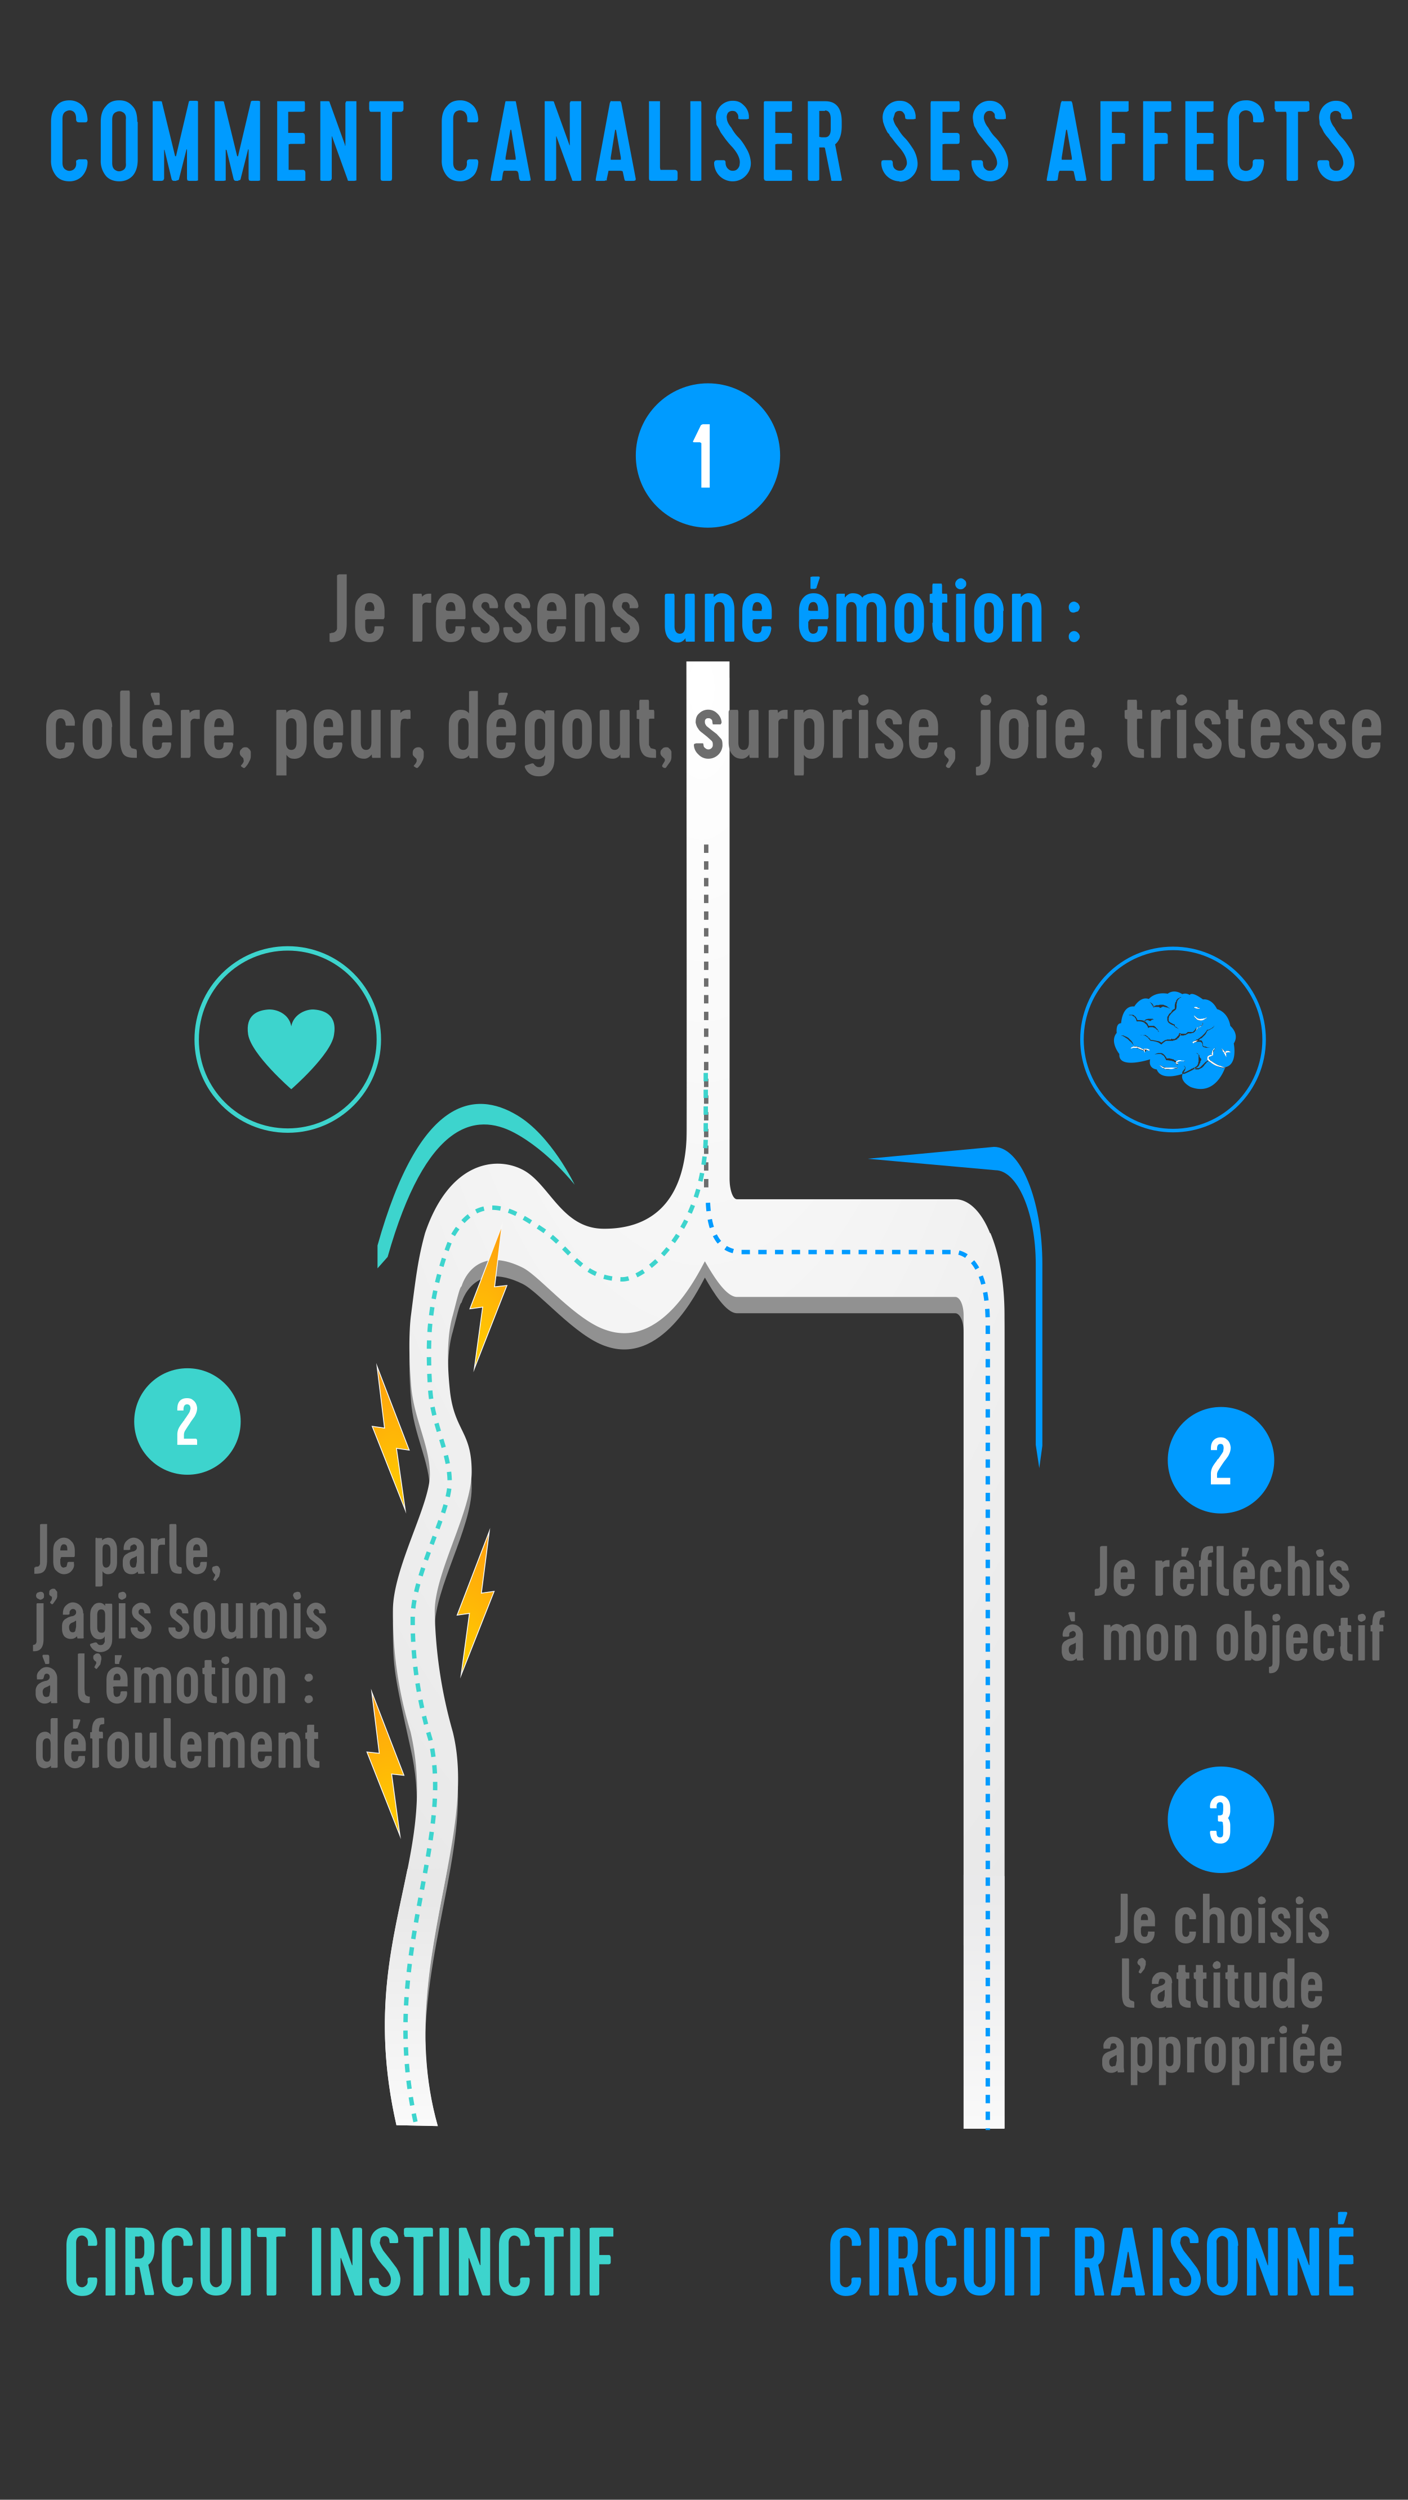 <svg xmlns="http://www.w3.org/2000/svg" xmlns:xlink="http://www.w3.org/1999/xlink" viewBox="0 0 320 568"><rect x="0" y="0" width="320" height="568" fill="#333333" stroke="none"/><path fill="#009BFF" d="M14.2 27v10c0 .7.2 1.3.8 1.6.5.3 1 .3 1.6 0 .5-.3.8-.9.7-1.7v-.1c0-.2 0-.4.2-.4l.4-.2h1.5c.4 0 .5.3.5.7a4.8 4.8 0 0 1-1.3 3.2 4 4 0 0 1-2.8 1.1c-1.3 0-2.3-.4-3-1.2a5.3 5.3 0 0 1-1.2-3.7v-8.6c0-1.6.4-2.8 1.2-3.6.7-.9 1.7-1.3 3-1.3a4 4 0 0 1 2.8 1.1c.8.7 1.2 1.8 1.3 3.2 0 .4-.1.7-.5.7h-1.5l-.4-.1-.2-.4V27c0-.8-.2-1.4-.7-1.7-.5-.3-1-.3-1.6 0-.6.3-.8.9-.8 1.7zm17.1.7v8.6c0 1.6-.4 2.8-1.2 3.7-.8.8-1.8 1.2-3 1.2s-2.3-.4-3-1.2a5.3 5.3 0 0 1-1.2-3.7v-8.6c0-1.6.4-2.8 1.2-3.6.7-.9 1.7-1.3 3-1.3s2.2.4 3 1.3c.8.8 1.1 2 1.1 3.6zM28.6 37v-9.8c.1-.8-.1-1.4-.7-1.7-.5-.3-1-.3-1.6 0-.6.3-.8.9-.8 1.7V37c0 .8.2 1.4.8 1.7.5.3 1 .3 1.6 0 .6-.3.8-.9.7-1.7zm11.5 4.1h-.5c-.3 0-.5-.1-.6-.4l-1.6-6.6-.1-.1v6.6l-.2.4-.4.1h-1.5l-.5-.1V23h1.6c.3 0 .5 0 .5.2l3 12.3h.2l2.9-12.3c0-.2.2-.3.5-.3h1.2l.4.1v18l-.4.1H43l-.4-.1-.1-.4V34l-.1-.1-1.7 6.7c0 .3-.3.4-.6.4zm14.1 0h-.5c-.3 0-.5-.1-.6-.4l-1.6-6.6-.2-.1v7l-.5.1h-1.6l-.4-.1V23h1.6c.3 0 .5 0 .5.2l3 12.3h.2L57 23.2c0-.2.2-.3.5-.3h1.2l.4.1v18l-.4.1H57l-.4-.1-.1-.4V34l-.1-.1-1.7 6.7c0 .3-.3.4-.6.4zm14.6 0h-5.5L63 41V23h6.2l.1.4v1.8l-.5.2h-3.3v4.8h3.4l.3.2.1.4v1.8l-.5.1H66l-.4.1v5.8H69l.3.2.1.4V41l-.5.1zm11.8 0h-1.1c-.3 0-.5 0-.5-.3l-3.5-9.7V31h-.1v9.6l-.2.4-.4.1h-1.6l-.4-.1V23h1.6c.3 0 .5 0 .5.2l3.5 9.7v.2h.1v-9.7l.2-.4H81v18l-.5.1zm3.3-16.3v-1.4l.1-.4h7.6l.1.4v1.4l-.1.4-.4.2h-2l-.1.5v14.7l-.1.4-.4.1H87l-.4-.1-.1-.4V25.4h-2.1c-.2 0-.3 0-.4-.2l-.1-.4zM103 27v10c0 .7.2 1.3.7 1.6.6.3 1.1.3 1.7 0 .5-.3.8-.9.7-1.7v-.1l.1-.4.4-.2h1.6c.4 0 .5.3.5.7-.1 1.4-.5 2.5-1.3 3.2s-1.7 1.1-2.8 1.1c-1.3 0-2.3-.4-3-1.2a5.3 5.3 0 0 1-1.2-3.7v-8.6c0-1.6.4-2.8 1.2-3.6.7-.9 1.7-1.3 3-1.3a4 4 0 0 1 2.8 1.1c.8.7 1.2 1.8 1.3 3.2 0 .4-.1.7-.5.7h-1.6l-.4-.1V27c0-.8-.3-1.4-.8-1.7-.6-.3-1.1-.3-1.7 0-.5.3-.7.9-.7 1.7zm17.2 14.1h-1.9l-.1-.1-.2-.3-.2-1.4-.2-.4-.4-.1h-2.7l-.2.5-.2 1.4-.1.3h-.2l-.3.1h-1.8l-.2-.1v-.3l3.3-17.3.1-.4h2.3l.1.4 3.3 17.3v.3l-.4.1zM116 29.5l-1.1 6.3v.5h2.3v-.5l-1-6.3h-.2zm15.7 11.6h-1.2c-.3 0-.5 0-.5-.3l-3.5-9.7V31h-.1v9.6l-.2.4-.4.1h-1.6l-.4-.1V23h1.6c.3 0 .5 0 .5.2l3.5 9.7v.1h.1v-9.6l.2-.4h2.4v18l-.4.1zm12.3 0h-1.8l-.2-.1-.1-.3-.3-1.4-.1-.4-.4-.1h-2.8l-.1.5-.3 1.4v.3h-.3l-.2.1h-1.9l-.1-.1v-.3l3.2-17.3.2-.4c0-.1.2 0 .4 0h1.8l.2.4 3.3 17.3-.1.3-.4.1zm-4.2-11.6l-1 6.3v.5h2.3v-.5l-1.1-6.3h-.2zm13.8 11.6H148l-.4-.1-.1-.4V23h2.5v15.1l.1.5h3.4l.4.2.1.4v1.4l-.1.4-.4.1zm5.8-17.7V41l-.5.1h-1.6l-.4-.1V23h2.4l.1.4zm7.1 17.8a4.2 4.2 0 0 1-4.2-4.3l.2-.4.4-.1h1.5c.4 0 .5.2.5.6 0 .5.2 1 .5 1.3s.6.5 1.1.5c.5 0 .8-.1 1.1-.4.3-.3.5-.7.5-1.1.2-1-.3-2.3-1.6-3.8a21 21 0 0 1-1.7-2l-.5-.7-.5-.7-.4-.8-.4-.7c-.2-.2-.2-.6-.2-.9l-.1-.8a3.8 3.8 0 0 1 3.8-4c.9 0 1.7.2 2.4.9.8.7 1.2 1.5 1.3 2.5v.7l-.5.1h-1.5l-.4-.1v-.4c0-.5-.2-.8-.4-1-.2-.3-.5-.4-1-.4-.4 0-.8.2-1 .5-.2.4-.3.8-.2 1.2 0 .6.4 1.4 1 2.1.5.9 1 1.6 1.7 2.3.6.6 1.2 1.5 1.7 2.4a7 7 0 0 1 1 2.8 4 4 0 0 1-1 3.3 4 4 0 0 1-3 1.4zm13.2-.1h-5.5l-.4-.1-.2-.4V23.4c0-.2 0-.3.2-.4h6.2v2.2l-.4.2h-3.4v4.8h3.4l.4.2v2.2l-.4.1h-3l-.4.1v5.8h3.4l.4.2V41l-.4.1zM184 23h3.5c1.2 0 2.1.3 2.8 1.1.7.8 1 2 1 3.6v.9c0 2-.5 3.4-1.5 4.2l1.5 7.8c.1.3 0 .5-.3.5h-1.9l-.2-.1v-.3l-1.4-7c0-.1-.1-.2-.3-.2h-1v7.1c0 .2 0 .3-.2.4l-.4.1h-1.5l-.4-.1-.1-.4V23h.5zm3.5 2.2h-1.3v5.9l.5.1h.8c.8 0 1.3-.6 1.3-1.8V27c0-1.3-.5-1.9-1.3-1.9zm17 16a4.2 4.2 0 0 1-4.2-4.3l.1-.4.4-.1h1.6c.3 0 .5.2.5.6 0 .5.1 1 .4 1.3s.7.5 1.2.5c.4 0 .8-.1 1-.4.3-.3.5-.7.6-1.1.1-1-.4-2.3-1.7-3.8a23 23 0 0 1-1.6-2l-.6-.7c0-.2-.2-.4-.5-.7l-.4-.8-.3-.7-.3-.9-.1-.8a3.8 3.8 0 0 1 3.8-4c1 0 1.7.2 2.5.9a4 4 0 0 1 1.2 2.5v.7l-.5.1h-1.4l-.4-.1-.1-.4c0-.5-.2-.8-.4-1-.2-.3-.5-.4-.9-.4-.5 0-.8.2-1 .5L203 27c.1.6.4 1.4 1 2.1.5.9 1 1.6 1.7 2.3.6.6 1.2 1.5 1.8 2.4a7 7 0 0 1 1 2.8 4 4 0 0 1-1 3.3 4 4 0 0 1-3.1 1.4zm13.1-.1H212l-.4-.1-.1-.4V23.4l.1-.4h6.4l.1.4v1.4l-.1.4-.4.2h-3.4v4.8h3.4l.4.2.1.4v1.4l-.1.4-.4.1h-2.9l-.5.1v5.8h3.4l.4.2.1.4v1.4l-.1.4-.4.1zm7.4.1a4.2 4.2 0 0 1-4.2-4.3v-.4l.5-.1h1.5c.4 0 .6.2.6.6 0 .5.1 1 .4 1.3s.6.5 1.1.5c.5 0 .9-.1 1.1-.4.3-.3.5-.7.6-1.1.1-1-.4-2.3-1.7-3.8a23 23 0 0 1-1.6-2l-.6-.7-.5-.7-.4-.8-.4-.7-.2-.9-.1-.8a3.8 3.8 0 0 1 3.8-4c.9 0 1.7.2 2.5.9a4 4 0 0 1 1.2 2.5v.7l-.5.1h-1.4l-.4-.1-.2-.4c0-.5 0-.8-.3-1-.2-.3-.5-.4-.9-.4-.5 0-.8.2-1 .5-.3.4-.3.8-.3 1.2.1.6.4 1.4 1 2.1.5.9 1 1.6 1.7 2.3.6.6 1.2 1.5 1.8 2.4a7 7 0 0 1 1 2.8 4 4 0 0 1-1 3.3 4 4 0 0 1-3.2 1.4zm21.5-.1h-1.8l-.2-.1-.1-.3-.3-1.4-.1-.4-.4-.1h-2.8l-.2.5-.2 1.4-.1.3h-.2l-.3.1H238l-.1-.1v-.3l3.2-17.3.2-.4c0-.1.2 0 .4 0h1.8l.2.4 3.2 17.3v.3l-.4.1zm-4.2-11.6l-1 6.3v.5h2.3v-.5l-1.1-6.3h-.2zm9.8 11.6h-1.5l-.4-.1-.1-.4V23h6.4v2.2l-.4.2h-3.4v4.8h2.5l.5.2v2.2l-.4.1h-2.1l-.5.1v7.8c0 .2 0 .3-.2.4l-.4.1zm9.7 0h-1.6l-.4-.1V23h6.3l.1.4v1.8l-.5.2h-3.3v4.8h2.5l.4.2.1.4v1.8l-.5.1h-2l-.5.1v7.8l-.2.4-.4.1zm13.6 0h-5.5l-.4-.1-.1-.4V23h6.4v2.2l-.4.2H272v4.8h3.4l.4.2v2.2l-.4.1h-3l-.4.1v5.8h3.4l.4.2V41l-.4.1zm6.2-14.1v10c0 .7.2 1.3.7 1.6.6.3 1.1.3 1.7 0 .5-.3.8-.9.7-1.7v-.1l.1-.4.4-.2h1.6c.4 0 .5.3.5.7-.1 1.4-.5 2.5-1.3 3.2s-1.7 1.1-2.8 1.1c-1.3 0-2.3-.4-3-1.2a5.3 5.3 0 0 1-1.2-3.7v-8.6c0-1.6.4-2.8 1.1-3.6.8-.9 1.8-1.3 3-1.3a4 4 0 0 1 3 1.1c.7.7 1 1.8 1.2 3.2 0 .4-.1.7-.5.7h-1.6l-.4-.1V27c0-.8-.3-1.4-.8-1.7-.6-.3-1.1-.3-1.7 0-.5.3-.8.9-.7 1.7zm8.1-2.2V23h7.7l.2.4v1.4c0 .2 0 .4-.2.4l-.4.2h-2v15.2c0 .2 0 .3-.2.4l-.4.1h-1.5l-.4-.1-.1-.4V25.9l-.1-.5h-2c-.2 0-.3 0-.4-.2l-.1-.4zm13.9 16.4a4.2 4.2 0 0 1-4.2-4.3l.2-.4.4-.1h1.5c.4 0 .6.2.6.6 0 .5.1 1 .4 1.3s.6.5 1.1.5c.5 0 .9-.1 1.1-.4.3-.3.5-.7.6-1.1.1-1-.4-2.3-1.7-3.8a23 23 0 0 1-1.6-2l-.6-.7-.5-.7-.4-.8-.4-.7c-.2-.2-.2-.6-.2-.9l-.1-.8a3.8 3.8 0 0 1 3.8-4c.9 0 1.7.2 2.5.9a4 4 0 0 1 1.2 2.5v.7l-.5.1h-1.4l-.4-.1-.2-.4c0-.5 0-.8-.3-1-.2-.3-.5-.4-1-.4-.4 0-.7.2-1 .5-.2.4-.2.8-.2 1.2.1.6.4 1.4 1 2.1.5.9 1 1.6 1.7 2.3.6.6 1.2 1.5 1.8 2.4a7 7 0 0 1 1 2.8 4 4 0 0 1-1 3.3 4 4 0 0 1-3.2 1.4z"/><path fill="#3DD4CD" d="M17.3 509.7v8.4c0 .6.2 1.1.6 1.4.5.3 1 .3 1.4 0 .5-.3.7-.8.6-1.4v-.2l.1-.3.4-.1h1.3c.3 0 .4.2.4.6 0 1.1-.4 2-1 2.7s-1.5.9-2.5.9-1.9-.4-2.5-1c-.7-.8-1-1.8-1-3.2v-7.2c0-1.4.3-2.4 1-3.1.6-.7 1.5-1 2.5-1s1.8.2 2.4.8a4 4 0 0 1 1.1 2.7c0 .4-.1.6-.4.6H20v-.7c0-.6-.2-1.1-.7-1.4-.4-.3-1-.3-1.4 0-.4.3-.6.8-.6 1.4zm8.9-3.1v14.9l-.4.1H24v-15.3l.4-.1h1.3l.3.1.1.3zm2.7-.4h2.8c1 0 1.9.3 2.4 1 .6.7 1 1.7 1 3.1v.7c0 1.7-.5 3-1.4 3.6L35 521c0 .4 0 .5-.3.5H33l-.1-.3-1.2-6-.2-.1h-.8v6l-.2.3-.3.1h-1.7v-15.3l.4-.1zm2.8 2h-1v5h1c.7 0 1.1-.5 1.1-1.5v-2c0-1-.4-1.6-1-1.6zm7.3 1.5v8.4c0 .6.2 1.1.6 1.4.5.3 1 .3 1.4 0 .5-.3.7-.8.6-1.4v-.2l.1-.3.4-.1h1.3c.3 0 .4.2.4.6 0 1.1-.4 2-1 2.7s-1.5.9-2.5.9-1.9-.4-2.5-1c-.7-.8-1-1.8-1-3.2v-7.2c0-1.4.3-2.4 1-3.1.6-.7 1.5-1 2.5-1s1.8.2 2.4.8a4 4 0 0 1 1.1 2.7c0 .4-.1.6-.4.6h-1.7v-.7c0-.6-.2-1.1-.7-1.4-.5-.3-1-.3-1.4 0-.4.3-.7.8-.6 1.4zm11.4 8.3v-11.4l.1-.3.4-.1h1.3l.3.1.1.3v11c0 1.3-.3 2.3-1 3-.6.7-1.4 1-2.5 1-1 0-1.9-.3-2.5-1-.7-.7-1-1.7-1-3v-11.3l.4-.1h1.4l.3.1v11.8c0 .6.3 1.1.7 1.4.5.3 1 .3 1.4 0 .5-.3.7-.8.6-1.4zm6.6-11.4v14.6l-.2.3-.3.1h-1.7v-15.3l.4-.1h1.3l.3.1.1.3zm1.4 1.2v-1.5l.4-.1h5.7l.4.1v1.9h-1.7l-.4.1v12.9l-.1.3-.4.1h-1.6l-.1-.4v-12.5l-.1-.4h-1.7l-.3-.1-.1-.4zm14.6-1.2v14.6l-.1.3-.4.1H71l-.1-.4v-14.9l.4-.1h1.3l.4.1v.3zm8.9 15h-1c-.2 0-.4 0-.4-.3l-3-8.2h-.1v8l-.1.4-.4.1h-1.6l-.1-.4v-14.9l.4-.1h1c.2 0 .4.1.5.3l2.9 8.2c0 .1 0 0 .1 0v-8l.1-.4.4-.1h1.3l.3.1.1.3v14.9l-.4.1zm5.6.1a4 4 0 0 1-2.6-1c-.6-.8-1-1.6-1-2.6l.1-.4.4-.1h1.3c.3 0 .4.2.4.5 0 .5.1.9.4 1.1.2.3.5.5 1 .5.3 0 .7-.2.9-.4.2-.2.4-.5.4-1 .2-.8-.3-1.9-1.4-3.1a17.4 17.4 0 0 1-1.4-1.7l-.4-.6a18.3 18.3 0 0 0-.8-1.3 34 34 0 0 0-.5-1.3l-.1-.7a3.2 3.2 0 0 1 3.2-3.5 3 3 0 0 1 2.1.9c.6.5 1 1.2 1 2v.6l-.4.1h-1.5l-.1-.4c0-.4-.1-.7-.3-.9a1 1 0 0 0-.8-.3 1 1 0 0 0-.9.5l-.2 1c.1.5.4 1.1.8 1.8l1.5 1.9 1.5 2c.5.8.8 1.6.9 2.4 0 1-.2 2-.9 2.8-.7.8-1.5 1.2-2.6 1.2zm4.3-13.9v-1.2l.1-.3.4-.1H98l.3.1.1.3v1.6h-1.8l-.4.1v12.9l-.2.3-.3.1H94v-12.9l-.1-.4h-1.6l-.4-.1v-.4zm10.2-1.2v14.9l-.4.1H100l-.1-.4v-14.9l.4-.1h1.3l.4.1v.3zm9 15h-1c-.2 0-.4 0-.5-.3l-2.9-8.2h-.1v8l-.1.4-.4.1h-1.6l-.1-.4v-14.9l.4-.1h1c.2 0 .4.1.4.3l3 8.2c0 .1 0 0 0 0h.1v-8l.1-.4.4-.1h1.3l.3.1.1.3v14.9l-.4.1zm4.6-11.9v8.4c0 .6.2 1.1.6 1.4.5.3 1 .3 1.4 0 .5-.3.7-.8.6-1.4v-.2l.1-.3.4-.1h1.3c.3 0 .4.2.4.6 0 1.1-.4 2-1 2.7s-1.5.9-2.5.9-1.9-.4-2.5-1c-.7-.8-1-1.8-1-3.2v-7.2c0-1.4.3-2.4 1-3.1.6-.7 1.5-1 2.5-1s1.8.2 2.4.8a4 4 0 0 1 1.1 2.7c0 .4-.1.6-.4.6h-1.7v-.7c0-.6-.2-1.1-.7-1.4-.5-.3-1-.3-1.4 0-.4.3-.6.8-.6 1.4zm5.9-1.9v-1.2l.1-.3.4-.1h5.7l.3.1.1.3v1.6h-1.8l-.4.1v12.9l-.2.3-.3.1h-1.6v-12.9l-.1-.4H122l-.4-.1v-.4zm10.3-1.2v14.6l-.1.3-.4.1h-1.6l-.1-.4v-14.9l.4-.1h1.3l.4.1v.3zm3.9 15h-1.6l-.1-.4v-14.9l.4-.1h4.6l.4.1v1.9h-2.8l-.4.1v4.1h2.2c.1 0 .2 0 .3.2l.1.3v1.2l-.1.3-.3.1h-2.2v6.7l-.1.3-.4.1z"/><path fill="#009BFF" d="M190.9 509.7v8.4c0 .6.1 1.1.6 1.4.5.3 1 .3 1.4 0 .5-.3.7-.8.6-1.4v-.2l.1-.3.4-.1h1.3c.3 0 .4.2.4.6 0 1.1-.4 2-1 2.7s-1.5.9-2.5.9-1.9-.4-2.5-1c-.7-.8-1-1.8-1-3.2v-7.2c0-1.4.3-2.4 1-3.1.6-.7 1.4-1 2.5-1 1 0 1.8.2 2.4.8a4 4 0 0 1 1.1 2.7c0 .4-.1.6-.4.6h-1.7v-.7c0-.6-.2-1.1-.7-1.4-.5-.3-1-.3-1.4 0-.4.3-.7.8-.6 1.4zm8.9-3.1v14.6l-.1.3-.3.1h-1.7l-.1-.4v-14.9l.4-.1h1.4l.3.1v.3zm2.6-.4h2.9c1 0 1.8.3 2.4 1 .6.7.9 1.7.9 3.1v.7c0 1.7-.5 3-1.3 3.6l1.3 6.5c0 .4 0 .5-.3.5h-1.7v-.3l-1.2-6-.2-.1h-.9v6l-.1.3-.3.1H202l-.1-.4v-14.9l.4-.1zm2.9 2h-1.1v5h1.1c.7 0 1-.5 1-1.5v-2c0-1-.3-1.6-1-1.6zm7.3 1.5v8.4c0 .6.1 1.1.6 1.4.5.3 1 .3 1.4 0 .5-.3.7-.8.6-1.4v-.2l.1-.3.4-.1h1.3c.3 0 .4.2.4.6a4 4 0 0 1-1 2.7c-.7.6-1.5.9-2.5.9s-2-.4-2.6-1a5 5 0 0 1-1-3.2v-7.2c0-1.4.4-2.4 1-3.1.7-.7 1.5-1 2.6-1 1 0 1.8.2 2.4.8a4 4 0 0 1 1 2.7c.1.4 0 .6-.3.6h-1.7v-.7c0-.6-.2-1.1-.7-1.4-.5-.3-1-.3-1.4 0-.5.3-.7.8-.6 1.4zM224 518v-11.4l.1-.3.4-.1h1.3l.3.1.1.3v11c0 1.3-.3 2.3-1 3-.6.7-1.4 1-2.5 1-1 0-2-.3-2.6-1-.6-.7-1-1.7-1-3v-11l.2-.3.3-.1h1.3l.4.1v11.8c0 .6.2 1.1.7 1.4.5.3 1 .3 1.4 0 .5-.3.7-.8.6-1.4zm6.5-11.4v14.9l-.4.1h-1.7v-15.3l.3-.1h1.4l.3.1.1.3zm1.5 1.2v-1.5l.4-.1h5.7l.3.1.1.3v1.6h-1.8l-.4.1v12.9l-.2.3-.3.1h-1.6v-12.9l-.1-.4h-1.7l-.4-.1v-.4zm12.8-1.6h2.9c1 0 1.8.3 2.4 1 .6.7.9 1.7.9 3.1v.7c0 1.7-.5 3-1.4 3.6l1.3 6.5c.1.4 0 .5-.2.5h-1.9v-.3l-1.2-6-.3-.1h-.8v6l-.1.3-.4.1h-1.6l-.1-.4v-14.9l.4-.1zm2.9 2h-1.1v5h1.1c.7 0 1-.5 1-1.5v-2c0-1-.3-1.6-1-1.6zm12.2 13.4h-1.7l-.1-.3-.2-1.2-.1-.4H255l-.2.4-.2 1.2v.2h-.2l-.2.1h-1.6l-.1-.1v-.3l2.7-14.6c0-.2.1-.3.2-.3l.3-.1h1.6l.1.4 2.8 14.6v.3l-.4.1zm-3.6-9.8l-.9 5.3v.4h2v-.4l-.9-5.3v-.1h-.2zm7.9-5.2v14.9l-.4.1H262v-15.3l.4-.1h1.3l.3.1.1.3zm5.2 15.1a4 4 0 0 1-2.6-1c-.6-.8-1-1.6-1-2.6l.1-.4.4-.1h1.3c.3 0 .4.2.4.5 0 .5.1.9.4 1.1.2.3.5.5 1 .5.3 0 .7-.2.9-.4.2-.2.4-.5.4-1 .2-.8-.3-1.9-1.4-3.1a17.4 17.4 0 0 1-1.4-1.7l-.4-.6a18.3 18.3 0 0 0-.8-1.3 34 34 0 0 0-.5-1.3l-.1-.7a3.2 3.2 0 0 1 3.2-3.5 3 3 0 0 1 2.1.9c.6.5 1 1.2 1 2v.6l-.4.1h-1.5l-.1-.4c0-.4-.1-.7-.3-.9a1 1 0 0 0-.8-.3 1 1 0 0 0-.9.5l-.2 1c.1.5.4 1.1.8 1.8l1.5 1.9 1.5 2c.5.8.8 1.6.9 2.4 0 1-.2 2-.9 2.8-.7.8-1.5 1.2-2.6 1.2zm11.9-11.4v7.2c0 1.4-.3 2.4-1 3.1-.6.7-1.4 1-2.5 1-1 0-1.9-.3-2.5-1-.7-.7-1-1.7-1-3v-7.3c0-1.4.3-2.4 1-3.1.6-.7 1.4-1 2.5-1 1 0 2 .3 2.6 1 .6.7 1 1.7 1 3.1zm-2.2 7.8v-8.4c0-.6-.1-1.1-.6-1.4-.5-.3-1-.3-1.4 0-.5.3-.7.8-.6 1.4v8.4c0 .6.1 1.1.6 1.4.5.3 1 .3 1.4 0 .5-.3.7-.8.6-1.4zm10.9 3.5h-1c-.2 0-.4 0-.4-.3l-3-8.2h-.1v8.4l-.4.1h-1.7v-15.3l.3-.1h1c.3 0 .4.1.5.3l2.9 8.2c0 .1.1 0 .1 0v-8c0-.2 0-.3.2-.4l.3-.1h1.3l.4.1v15.2l-.4.1zm9.4 0h-1c-.3 0-.4 0-.5-.3l-2.9-8.2h-.1v8l-.1.4-.4.1h-1.6l-.1-.4v-14.9l.4-.1h1c.2 0 .4.1.4.3l3 8.2c0 .1 0 0 0 0h.1v-8l.1-.4.3-.1h1.4l.3.1.1.3v14.9l-.4.1zm7.6 0h-4.8l-.1-.4v-14.6l.1-.3.3-.1h4.7l.3.1.1.3v1.6h-2.9l-.3.1-.1.4v3.7h2.9c.1 0 .3 0 .3.2l.1.3v1.5l-.4.1h-2.8l-.1.5v4.5h2.9l.3.1.1.4v1.5l-.4.1zm-2-16.2h-.7c-.2 0-.2 0-.2-.2v-2.5l.4-.1h1.3c.4 0 .5.2.3.6l-.6 1.9-.2.3h-.2z"/><path fill="#6D6D6D" d="M8 356c.4 0 .7 0 .9-.2l.2-.4v-9l.3-.1h1.3v8.1c0 1.2-.2 2-.6 2.5-.4.5-1 .7-2 .7h-.3v-1.4l.3-.1zm5.7-1.8v.7c0 .9.3 1.3.8 1.3l.6-.2.2-.7v-.2l.1-.1.2-.1h1.2v.3c.1.6 0 1.1-.5 1.7-.4.5-1 .8-1.8.8-.6 0-1.2-.3-1.7-.8-.5-.4-.7-1.2-.7-2.2v-2.3c0-1 .2-1.8.7-2.2.5-.5 1-.8 1.7-.8s1.3.3 1.7.8c.5.4.8 1.2.8 2.2v1.1l-.1.3H14l-.2.1v.3zm1.6-2.1c0-.8-.2-1.2-.8-1.2-.5 0-.7.4-.8 1.2v.2h1.6v-.2zm6.7-2.6h1.2v.5c.3-.3.7-.5 1.3-.6.6 0 1.2.2 1.5.7.4.5.6 1.2.6 2.1v2.7c0 1-.2 1.6-.6 2.1-.3.5-.9.7-1.5.7-.5 0-1-.3-1.2-.7v3.2l-.1.2-.3.1h-1.2v-10.8c0-.2 0-.3.3-.3zm1.3 2.7v2.7c0 .9.3 1.3.8 1.3s1-.4 1-1.3v-2.7c0-.9-.4-1.3-1-1.3s-.8.4-.8 1.3zm9.4-.2v4.5c0 .3 0 .5.2.8 0 .2-.1.3-.4.3h-1.1l-.1-.5c-.4.4-.8.6-1.4.6a2 2 0 0 1-1.5-.6c-.3-.4-.5-1-.5-1.6v-.7c0-.8.3-1.4.9-1.7l.5-.3.6-.2.5-.1c.5-.2.7-.5.7-.8 0-.2 0-.4-.2-.6a.7.7 0 0 0-.5-.2l-.6.3c-.2.2-.2.4-.2.7v.2l-.3.1h-1.2v-.3c0-.7.2-1.3.6-1.7.5-.5 1-.8 1.7-.8a2.4 2.4 0 0 1 2.3 2.5zm-2.4 4.2c.3 0 .5-.1.6-.3l.2-1v-1.3H31l-.3.2-.7.3a1 1 0 0 0-.5.9c0 .8.3 1.2.8 1.2zm6.9-5.2h-.5c-.4 0-.7.2-.7.5l-.1 1.1v4.9l-.3.1h-1.3v-8h1.5v.4a2 2 0 0 1 1.2-.5h.5v1.5h-.3zm1.3 3.4v-8l.3-.1H40l.1.3v8.8l.3.5.6.2h.2l.1.3v1.1l-.3.1c-1 0-1.6-.2-2-.7a5 5 0 0 1-.5-2.5zm5.4-.2v.7c0 .9.3 1.3.8 1.3l.5-.2c.2-.2.3-.4.3-.7v-.2l.1-.1.2-.1H47v.3c0 .6-.1 1.1-.5 1.7-.4.5-1 .8-1.8.8-.7 0-1.2-.3-1.7-.8-.5-.4-.7-1.2-.7-2.2v-2.3c0-1 .2-1.8.7-2.2.5-.5 1-.8 1.7-.8s1.3.3 1.7.8c.5.4.7 1.2.7 2.2v1.4h-2.9l-.2.1-.1.3zm1.6-2.1c0-.8-.3-1.2-.8-1.2s-.8.4-.8 1.2v.2h1.6v-.2zm2.7 4.6c0-.3 0-.5.2-.7l.7-.2c.2 0 .4 0 .6.2l.3.5c0 .2.1.5 0 .8l-.2.9-.8 1h-.2l-.3-.2c-.1 0-.1-.1 0-.2l.4-.8c0-.2 0-.3-.2-.4l-.3-.4-.2-.5zm-40.4 17c.2 0 .4-.2.5-.6v-8.6l.1-.2h1.5v8.1c0 1.9-.7 2.8-2.1 2.8h-.3v-1.4l.3-.1zm.4-11.1c0-.3.1-.5.3-.7l.6-.2c.3 0 .5 0 .7.2.2.2.2.4.2.7 0 .2 0 .5-.2.6a1 1 0 0 1-.7.3l-.6-.3a.8.8 0 0 1-.3-.6zm3-.7c0-.2 0-.5.2-.6.2-.2.4-.3.7-.3.2 0 .4 0 .5.2l.4.5v.8c0 .3 0 .6-.3 1l-.7 1h-.3l-.3-.3v-.2c.3-.3.4-.6.4-.8v-.4c-.2 0-.3-.2-.5-.3a.8.8 0 0 1-.1-.6zm7.8 4.7v5.4c.1.2 0 .3-.3.3h-1.1l-.1-.5c-.4.4-.8.6-1.4.6a2 2 0 0 1-1.5-.6c-.3-.4-.5-1-.5-1.6v-.7c0-.8.3-1.4.9-1.7l.5-.3.6-.2.5-.1c.5-.2.7-.5.7-.8 0-.2 0-.4-.2-.6a.7.7 0 0 0-.5-.2c-.3 0-.4.1-.6.3s-.2.4-.2.7v.2l-.3.1h-1.2v-.3c0-.7.2-1.3.6-1.7.5-.5 1-.8 1.7-.8a2.4 2.4 0 0 1 2.3 2.5zm-2.5 4.3c.3 0 .5-.1.6-.3l.2-1v-1.3h-.2l-.2.2-.7.3a1 1 0 0 0-.5.9c0 .8.3 1.2.8 1.2zm4-1.3V367c0-.9.2-1.6.6-2 .3-.5.8-.8 1.5-.8.6 0 1 .3 1.3.7v-.5h1.5l.1.2v7.8c0 1-.2 1.6-.7 2.2-.5.5-1.2.8-2 .8-1 0-1.8-.5-2.3-1.5-.1-.2 0-.3.1-.4l1-.3c.2 0 .4 0 .5.2.2.3.4.4.7.4a1 1 0 0 0 .7-.2l.3-.5v-1.3c-.2.5-.7.7-1.2.7-.7 0-1.2-.3-1.5-.7-.4-.5-.6-1.2-.6-2zm3.4 0V367c0-.9-.3-1.3-.9-1.3s-.9.4-.9 1.3v2.7c0 .9.3 1.3 1 1.3s.8-.4.8-1.3zm3-7c0-.3 0-.5.2-.7l.7-.2c.2 0 .4 0 .6.2.2.2.3.4.3.7 0 .2-.1.5-.3.6l-.6.3c-.3 0-.5-.1-.7-.3s-.2-.4-.2-.6zm1.4 9.7H27v-8h1.5v7.9l-.2.1zm3.2-6c0 .2 0 .4.3.6l.8.6.9.7.7.9c.2.4.3.7.2 1.1 0 .6-.3 1.1-.7 1.5-.4.4-1 .7-1.6.7-.7 0-1.3-.3-1.7-.8a2 2 0 0 1-.7-1.5v-.3h1.5l.1.3c0 .2 0 .4.2.5a.8.8 0 0 0 1.1 0c.2-.1.2-.3.3-.5 0-.3-.1-.5-.3-.8l-.7-.6-.8-.6c-.2-.2-.6-.4-.8-.8a2 2 0 0 1-.3-1c0-.6.1-1.1.6-1.5a2.1 2.1 0 0 1 3 0c.4.4.6 1 .6 1.6v.2h-1.4v-.3l-.2-.5a.6.6 0 0 0-.5-.2c-.2 0-.3 0-.4.2-.2.1-.2.3-.2.4zm8.5 0c0 .2.2.4.4.6l.8.6.9.7.7.9c.2.4.3.7.2 1.1 0 .6-.3 1.1-.7 1.5-.4.4-1 .7-1.6.7-.7 0-1.3-.3-1.7-.8a2 2 0 0 1-.7-1.5v-.3h1.5l.1.3c0 .2 0 .4.2.5a.8.8 0 0 0 1.1 0c.2-.1.2-.3.3-.5 0-.3-.1-.5-.3-.8l-.7-.6-.8-.6c-.2-.2-.6-.4-.8-.8a2 2 0 0 1-.3-1c0-.6.1-1.1.6-1.5a2.1 2.1 0 0 1 3 0c.4.4.6 1 .6 1.6v.2h-1.4v-.3l-.2-.5a.6.6 0 0 0-.5-.2c-.2 0-.3 0-.4.2-.2.1-.2.3-.2.4zm8.9.8v2.3c0 1-.3 1.8-.7 2.3-.5.4-1 .7-1.8.7-.6 0-1.2-.3-1.7-.7-.5-.5-.7-1.3-.7-2.3V367c0-1 .3-1.7.7-2.2.5-.5 1-.8 1.7-.8s1.3.3 1.8.8c.4.5.7 1.2.7 2.2zm-1.7 2.5V367c0-.9-.2-1.3-.8-1.3-.5 0-.8.4-.8 1.3v2.7c0 .9.3 1.3.8 1.3.6 0 .8-.4.8-1.3zm4.7-5.1v5.1c0 .9.2 1.3.8 1.3s.9-.4.9-1.3v-5.3h1.5l.1.2v7.7l-.3.1h-1.2v-.6c-.4.4-.8.6-1.3.7-.7 0-1.2-.2-1.6-.7-.4-.5-.6-1.2-.6-2v-5.2l.1-.2h1.5v.2zm13 7.8h-1.3v-5.5c0-.9-.3-1.3-1-1.3s-.8.4-.8 1.3v5.3l-.3.1h-1.2l-.1-.3v-5.1c0-.9-.3-1.3-.9-1.3s-.8.4-.8 1.3v5l-.1.3-.3.1h-1.2v-8h1.4v.7a2 2 0 0 1 1.3-.8 2 2 0 0 1 1.7.8c0-.1 0-.2.2-.3l.6-.3.9-.2a2 2 0 0 1 1.6.7c.4.5.6 1.2.6 2.1v5.3l-.3.1zm1.7-9.7c0-.3.1-.5.3-.7l.6-.2c.3 0 .5 0 .7.2l.2.7c0 .2 0 .5-.2.6a1 1 0 0 1-.7.3c-.2 0-.5-.1-.6-.3l-.3-.6zm1.4 9.7h-1.2v-8h1.5v7.9l-.3.1zm3.2-6l.3.6.8.6.9.7.7.9c.2.4.3.7.3 1.1 0 .6-.3 1.1-.7 1.5-.5.4-1 .7-1.7.7s-1.3-.3-1.7-.8c-.4-.4-.6-1-.6-1.5v-.3H71v.3c0 .2.1.4.3.5a.8.8 0 0 0 1 0c.2-.1.3-.3.3-.5 0-.3 0-.5-.3-.8l-.7-.6-.8-.6c-.3-.2-.5-.4-.7-.8a2 2 0 0 1-.4-1 2.1 2.1 0 0 1 3.6-1.5c.5.4.7 1 .7 1.6l-.1.2h-1.3l-.1-.3c0-.2 0-.4-.2-.5a.6.6 0 0 0-.5-.2c-.1 0-.3 0-.4.2l-.2.4zm-58.2 15v5.4c.1.2 0 .3-.2.3h-1.2v-.5a2 2 0 0 1-1.4.6 2 2 0 0 1-1.5-.6c-.4-.4-.6-1-.6-1.6v-.7c0-.8.4-1.4.9-1.7l.5-.3.6-.2.5-.1c.5-.2.7-.5.7-.8 0-.2 0-.4-.2-.6a.7.7 0 0 0-.5-.2c-.2 0-.4.1-.5.3l-.2.7-.1.2-.3.1H8.4v-.3c-.1-.7.1-1.3.6-1.7a2 2 0 0 1 1.6-.8c.7 0 1.2.3 1.7.7.4.5.7 1.1.7 1.8zm-2-3.2h-.7l-.1-.3-.5-1.3c-.1-.3 0-.5.2-.5h1l.2.1.1.3v1.6l-.2.1zm-.5 7.5c.3 0 .6-.1.7-.3l.2-1V383h-.2l-.3.2-.7.3a1 1 0 0 0-.5.9c0 .8.3 1.2.8 1.2zm7.2-1.8v-8l.3-.1h1.2v8.1l.1 1c0 .2.2.4.3.5l.5.2h.3v1.4l-.3.1c-.9 0-1.5-.2-1.9-.7-.4-.5-.5-1.3-.5-2.5zm3.5-7.2c0-.2 0-.5.3-.6.1-.2.4-.3.6-.3.2 0 .4 0 .6.2l.3.5c0 .2.1.5 0 .8l-.2 1-.8 1h-.2l-.3-.3c-.1 0-.1 0 0-.2l.4-.8-.1-.4c-.2 0-.3-.2-.4-.3a.8.8 0 0 1-.2-.6zm4.6 7v.7c0 .9.2 1.3.8 1.3l.5-.2c.2-.2.2-.4.3-.7v-.3l.3-.1h1.1l.1.3c0 .6-.1 1.1-.6 1.7-.4.5-1 .8-1.7.8s-1.3-.3-1.7-.7c-.5-.5-.7-1.3-.7-2.3v-2.3c0-1 .2-1.8.7-2.2.4-.5 1-.8 1.7-.8s1.2.3 1.7.8c.5.4.7 1.2.7 2.2v1.4h-3l-.3.1v.3zm1.6-2.1c0-.8-.3-1.2-.8-1.2s-.8.4-.8 1.2v.3h1.5v-.3zm-.5-3.4h-.6l-.2-.1v-1.9h1.4c.2 0 .2 0 .1.4l-.5 1.3v.3h-.2zm11.6 8.9h-1.2l-.1-.3v-5.1c0-.9-.3-1.3-.9-1.3s-.9.4-.9 1.3v5.3l-.3.1h-1.2v-5.5c0-.9-.4-1.3-1-1.3s-.8.4-.8 1.3v5.3l-.3.1h-1.3v-8H32v.7a2 2 0 0 1 1.4-.8 2 2 0 0 1 1.6.8c0-.1 0-.2.2-.3l.6-.3.9-.2a2 2 0 0 1 1.6.7c.4.5.6 1.2.6 2.1v5.3l-.3.1zm6.5-5.2v2.3c0 1-.2 1.8-.7 2.3-.5.4-1 .7-1.7.7s-1.2-.3-1.7-.7c-.5-.5-.7-1.3-.7-2.3v-2.3c0-1 .2-1.7.7-2.2.5-.5 1-.8 1.7-.8s1.3.3 1.7.8c.5.5.7 1.2.7 2.2zm-1.6 2.5v-2.7c0-.9-.3-1.3-.8-1.3s-.8.4-.8 1.3v2.7c0 .9.3 1.3.8 1.3s.8-.4.8-1.3zm3.1-.5v-3.2c0-.1 0-.2-.2-.2h-.2l-.1-.3V379h.3l.2-.2v-1.5l.3-.1H48l.1.3v1.3l.2.1h.6v1.5h-.6c-.1 0-.2 0-.2.2v4.2l.3.5.6.2h.2l.1.3v1.1l-.3.1c-1 0-1.6-.2-2-.7a5 5 0 0 1-.5-2.5zm3.8-6.5c0-.3.1-.5.3-.7l.6-.2c.3 0 .5 0 .7.2.2.2.2.4.2.7 0 .2 0 .5-.2.6a1 1 0 0 1-.7.3l-.6-.3a.8.8 0 0 1-.3-.6zm1.4 9.7h-1.2v-8H52v7.9l-.3.1zm6.7-5.2v2.3c0 1-.3 1.8-.8 2.3-.4.4-1 .7-1.7.7s-1.2-.3-1.7-.7c-.5-.5-.7-1.3-.7-2.3v-2.3c0-1 .2-1.7.7-2.2.5-.5 1-.8 1.7-.8s1.3.3 1.7.8c.5.5.8 1.2.8 2.2zm-1.7 2.5v-2.7c0-.9-.2-1.3-.8-1.3s-.8.4-.8 1.3v2.7c0 .9.3 1.3.8 1.3s.8-.4.8-1.3zm6.5 2.4v-5.1c0-.9-.3-1.3-.9-1.3s-.9.4-.9 1.3v5.3l-.3.1h-1.2v-8h1.4v.5c.4-.4.8-.6 1.3-.6.7 0 1.2.1 1.6.6.4.5.6 1.2.6 2.1v5.3l-.3.1h-1.3v-.3zm6.3-4.9c-.2-.1-.3-.4-.3-.6l.3-.7.6-.2c.2 0 .5 0 .7.2.2.2.3.4.3.7s-.1.5-.3.6c-.2.2-.4.3-.7.3s-.4 0-.6-.3zm0 5a1 1 0 0 1-.3-.7l.3-.7.6-.2c.2 0 .5 0 .7.2.2.2.3.4.3.7s-.1.5-.3.6c-.2.2-.4.3-.7.3s-.4 0-.6-.3zm-56.7 14.9h-1.2v-.5c-.3.3-.7.5-1.3.6a2 2 0 0 1-1.6-.7 4 4 0 0 1-.5-2v-2.8c0-1 .2-1.6.5-2 .4-.6 1-.8 1.6-.8.5 0 1 .3 1.2.7v-3.5l.1-.2.2-.1h1.3v11.2l-.3.1zm-1.3-2.7v-2.7c0-.9-.3-1.3-.8-1.3-.6 0-1 .4-1 1.3v2.7c0 .9.4 1.3 1 1.3.5 0 .8-.4.8-1.3zm4.7-.7v.7c0 .9.3 1.3.8 1.3l.6-.2.2-.7v-.2l.1-.1.2-.1h1.2v.3c.1.6 0 1.1-.5 1.7-.4.5-1 .8-1.8.8-.6 0-1.2-.3-1.7-.8-.5-.4-.7-1.2-.7-2.2v-2.3c0-1 .2-1.8.7-2.2.5-.5 1-.8 1.7-.8s1.3.3 1.7.8c.5.4.8 1.2.8 2.2v1.1l-.1.3h-2.9l-.2.1v.3zm1.6-2.1c0-.8-.2-1.2-.8-1.2-.5 0-.8.4-.8 1.2v.2h1.6v-.2zm-.5-3.4h-.6l-.1-.1v-2H18c.2 0 .3 0 .2.4l-.5 1.3-.1.3h-.2zm4.9 8.9H21v-6.5c0-.1-.1-.2-.3-.2h-.2v-1.4h.2c.2 0 .2-.1.2-.2 0-1.2.2-2 .6-2.4.3-.5 1-.7 1.9-.7h.2l.1.3v1.1l-.3.1c-.4 0-.6.1-.7.3a3 3 0 0 0-.2 1.3l.2.1h.6l.1.3v1.2h-.7c-.1 0-.2 0-.2.2v6.3l-.3.1zm7.1-5.2v2.3c0 1-.2 1.8-.7 2.3-.5.4-1 .7-1.7.7s-1.3-.3-1.7-.7c-.5-.5-.8-1.3-.8-2.3v-2.3c0-1 .3-1.8.8-2.2.4-.5 1-.8 1.7-.8s1.2.3 1.7.8c.5.4.7 1.2.7 2.2zm-1.6 2.5v-2.7c0-.9-.3-1.3-.8-1.3s-.8.4-.8 1.3v2.7c0 .9.2 1.3.8 1.3s.8-.4.8-1.3zm4.6-5v5c0 .9.3 1.3.9 1.3s.8-.4.8-1.3v-5l.1-.3h1.5v7.9l-.3.1h-1.1l-.1-.3v-.3c-.3.4-.7.6-1.3.7-.6 0-1.2-.2-1.5-.7-.4-.5-.6-1.2-.6-2v-5.4h1.5v.2zm4.9 4.5v-8l.3-.1h1.2l.1.3v8.8l.3.5.6.2h.2l.1.3v1.1l-.3.1c-1 0-1.6-.2-2-.7a5 5 0 0 1-.5-2.5zm5.4-.2v.7c0 .9.3 1.3.8 1.3l.5-.2c.2-.2.3-.4.3-.7v-.3l.3-.1h1.2v.3c0 .6-.1 1.1-.5 1.7-.4.5-1 .8-1.8.8-.7 0-1.2-.3-1.7-.8-.5-.4-.7-1.2-.7-2.2v-2.3c0-1 .2-1.8.7-2.2.4-.5 1-.8 1.7-.8s1.2.3 1.7.8c.5.4.7 1.2.7 2.2v1.5h-2.9l-.2.1-.1.3zm1.6-2.1c0-.8-.3-1.2-.8-1.2s-.8.4-.8 1.2v.2h1.6v-.2zm11.1 5.5h-1.2v-5.5c0-.9-.4-1.3-1-1.3s-.8.4-.8 1.3v5l-.1.3-.3.1h-1.2v-5.4c0-.9-.3-1.3-1-1.3-.5 0-.8.4-.8 1.3v5.3l-.3.1h-1.2l-.1-.3v-7.7h1.4v.7a2 2 0 0 1 1.4-.8 2 2 0 0 1 1.6.8l.2-.3.6-.3 1-.2a2 2 0 0 1 1.5.7c.4.5.6 1.2.6 2.1v5.3l-.3.1zm3.3-3.4v.7c0 .9.3 1.3.8 1.3l.6-.2.2-.7v-.2l.1-.1.2-.1h1.2v.3c.1.6-.1 1.1-.5 1.7-.4.5-1 .8-1.8.8-.6 0-1.2-.3-1.7-.8-.5-.4-.7-1.2-.7-2.2v-2.3c0-1 .2-1.8.7-2.2.5-.5 1-.8 1.7-.8s1.3.3 1.7.8c.5.4.7 1.2.7 2.2v1.5h-2.9l-.2.1v.3zm1.6-2.1c0-.8-.3-1.2-.8-1.2s-.8.4-.8 1.2v.2h1.6v-.2zm6.5 5.2v-5.1c0-.9-.3-1.3-1-1.3s-.8.4-.8 1.3v5.3l-.3.1h-1.2l-.1-.3v-7.7h1.5v.5c.4-.4.8-.6 1.3-.7.7 0 1.2.2 1.6.7.4.5.6 1.2.6 2.1v5.3l-.3.1h-1.3v-.3zm3.1-2.9v-3.2l-.1-.2h-.3v-1.4h.3l.1-.2V392l.3-.1h1.3v1.6l.2.1h.7v1.5h-.7c-.1 0-.2 0-.2.2v4.2l.3.5.6.2h.3v1.4l-.3.1c-1 0-1.6-.2-2-.7a5 5 0 0 1-.5-2.5z"/><circle cx="42.6" cy="323" r="12.1" fill="#3DD4CD"/><path fill="#FFF" d="M41.8 326v.9h2.7l.2.1.1.3v1h-4.5V326a3.4 3.4 0 0 1 .5-1.8 9.2 9.2 0 0 1 .7-1l.2-.3.2-.2v-.1a11.4 11.4 0 0 0 .7-1 5.8 5.8 0 0 0 .5-.8l.2-.7c0-.7-.3-1-.8-1s-.8.4-.8 1.2v.2h-1.4v-.2c0-.8.1-1.4.5-1.9s1-.7 1.7-.7c.5 0 1 .1 1.3.4.6.4.9 1 1 1.8 0 .7-.2 1.3-.6 2l-.5.7a10.6 10.6 0 0 0-.6.9 32 32 0 0 0-1.1 1.7 2 2 0 0 0-.2.8z"/><path fill="#6D6D6D" d="M249 361c.4 0 .7 0 .8-.2l.2-.4v-8.8l.1-.2.3-.1h1.2v8.1c0 1.2-.1 2-.5 2.5s-1.1.7-2 .7h-.3v-1.4l.2-.1zm5.7-1.8v.7c0 .9.2 1.3.8 1.3l.5-.2c.2-.2.2-.4.3-.7v-.3l.3-.1h1.1l.1.3c0 .6-.1 1.1-.6 1.7-.4.5-1 .8-1.7.8s-1.3-.3-1.7-.8c-.5-.4-.7-1.2-.7-2.2v-2.3c0-1 .2-1.8.7-2.2.4-.5 1-.8 1.7-.8s1.2.3 1.7.8c.5.4.7 1.2.7 2.2v1.4H255l-.3.1v.3zm1.6-2.1c0-.8-.3-1.2-.8-1.2s-.8.4-.8 1.2v.2h1.5v-.2zm9.2-1.1h-.5c-.4 0-.6.2-.7.5v5.8l-.2.2-.2.1h-1.2l-.1-.3v-7.7h1.5l.1.2v.2c.3-.3.7-.5 1.2-.5h.4v1.5h-.3zm2.7 3.2v.7c0 .9.3 1.3.8 1.3l.6-.2.2-.7v-.2l.1-.1.2-.1h1.2v.3c0 .6-.1 1.1-.5 1.7-.4.5-1 .8-1.8.8-.7 0-1.2-.3-1.7-.8-.5-.4-.7-1.2-.7-2.2v-2.3c0-1 .2-1.8.7-2.2.5-.5 1-.8 1.7-.8s1.3.3 1.7.8c.5.4.7 1.2.7 2.2v1.4h-2.9l-.2.1v.3zm1.6-2.1c0-.8-.3-1.2-.8-1.2s-.8.4-.8 1.2v.2h1.6v-.2zm-.5-3.4h-.6l-.2-.1V352l.1-.3h1.3c.2 0 .3 0 .2.4l-.5 1.3-.1.3h-.2zm4.9 8.9H273l-.1-.3v-6.1c0-.1 0-.2-.2-.2h-.2v-1.4h.2l.2-.2c0-1.2.2-2 .5-2.4.4-.5 1-.7 2-.7h.2l.1.3v1.1l-.3.1c-.4 0-.6.1-.7.3a3 3 0 0 0-.2 1.3l.2.1h.6l.1.3v1.2h-.7c-.1 0-.2 0-.2.2v6.3l-.3.1zm2.3-3.2v-8l.3-.1h1.3v9.1l.3.5.6.2h.3v1.4l-.3.1c-1 0-1.6-.2-2-.7a5 5 0 0 1-.5-2.5zm5.5-.2v.7c0 .9.2 1.3.7 1.3l.6-.2.2-.7v-.2l.1-.1.2-.1h1.2v.3c.1.6 0 1.1-.5 1.7-.4.5-1 .8-1.8.8-.6 0-1.2-.3-1.7-.8-.5-.4-.7-1.2-.7-2.2v-2.3c0-1 .2-1.8.7-2.2.5-.5 1-.8 1.7-.8s1.3.3 1.7.8c.5.4.8 1.2.8 2.2v1.1l-.1.3h-2.9l-.2.1v.3zm1.5-2.1c0-.8-.2-1.2-.8-1.2-.5 0-.7.4-.8 1.2v.2h1.6v-.2zm-.5-3.4h-.6l-.1-.1v-1.9h1.3c.2 0 .3 0 .2.4l-.5 1.3-.1.3h-.2zm5.9 9c-.7 0-1.3-.3-1.7-.7-.5-.5-.8-1.3-.8-2.3v-2.3c0-1 .3-1.8.8-2.2.4-.5 1-.8 1.7-.8a2 2 0 0 1 1.7.9c.5.5.6 1 .6 1.6v.2l-.3.1h-1.1l-.1-.2v-.2a1 1 0 0 0-.3-.7.8.8 0 0 0-.5-.2c-.6 0-.8.4-.8 1.3v2.7c0 .9.2 1.3.8 1.3l.5-.2c.2-.2.2-.4.2-.7v-.2l.2-.1.2-.1h1.1l.1.3c0 .6-.1 1.1-.6 1.7-.4.5-1 .8-1.7.8zm7.1-.4v-5.1c0-.9-.2-1.3-.8-1.3s-.9.4-.9 1.3v5.3l-.3.1h-1.2l-.1-.3v-10.9l.3-.1h1.2l.1.3v3.5c.3-.4.7-.6 1.2-.7.7 0 1.2.2 1.6.7.4.5.6 1.2.6 2.1v5l-.1.3-.3.1h-1.2v-.3zm3.1-9.4c0-.3 0-.5.3-.7l.6-.2c.3 0 .5 0 .7.2l.2.7c0 .2 0 .5-.2.6a1 1 0 0 1-.7.3c-.2 0-.5-.1-.6-.3l-.3-.6zm1.4 9.7h-1.2l-.1-.3v-7.7h1.5l.1.2v7.7l-.3.1zm3.2-6l.3.6.8.6.9.7.7.9c.2.4.3.7.3 1.1-.1.6-.3 1.1-.8 1.5-.4.4-1 .7-1.6.7-.7 0-1.3-.3-1.7-.8-.4-.4-.6-1-.6-1.5v-.3h1.5v.3c0 .2.1.4.3.5a.8.8 0 0 0 1 0c.2-.1.3-.3.3-.5 0-.3 0-.5-.3-.8l-.7-.6-.8-.6-.7-.7a2 2 0 0 1-.4-1 2.1 2.1 0 0 1 3.6-1.5c.4.3.7.9.7 1.5l-.1.2H305l-.1-.3c0-.2 0-.4-.2-.5a.6.6 0 0 0-.5-.2c-.1 0-.3 0-.4.2l-.2.4zm-57.6 15v4.6c0 .3 0 .5.2.8 0 .2-.1.3-.4.3h-1.1l-.1-.5c-.4.4-.8.6-1.4.6a2 2 0 0 1-1.5-.6c-.3-.4-.5-1-.5-1.6v-.7c0-.8.3-1.4.9-1.7l.5-.3.6-.2.5-.1c.5-.2.7-.5.7-.8 0-.2 0-.4-.2-.6a.7.7 0 0 0-.5-.2l-.6.3c-.2.2-.2.4-.2.7v.2l-.3.1h-1.1l-.1-.3c0-.7.2-1.3.6-1.7.5-.5 1-.8 1.7-.8a2.4 2.4 0 0 1 2.3 2.5zm-1.9-3.2h-.7l-.2-.3-.4-1.3c-.2-.3 0-.5.2-.5h1l.2.1v1.9l-.1.1zm-.5 7.5c.3 0 .5-.1.6-.3l.2-1v-1.3h-.1l-.3.2-.7.3a1 1 0 0 0-.5.9c0 .8.3 1.2.8 1.2zm15.3 1.4h-1.3v-5.5c0-.9-.4-1.3-1-1.3s-.8.4-.8 1.3v5.3l-.3.1h-1.3v-5.4c0-.9-.3-1.3-1-1.3s-.8.4-.8 1.3v5.3l-.3.1H251l-.1-.3v-7.7h1.4l.1.2v.4c.3-.5.8-.7 1.3-.8a2 2 0 0 1 1.6.8l.3-.3.6-.3.8-.2a2 2 0 0 1 1.7.7c.3.5.5 1.2.5 2.1v5.3l-.3.1zm6.5-5.2v2.3c0 1-.3 1.8-.7 2.3-.5.4-1 .7-1.8.7s-1.2-.3-1.7-.7c-.4-.5-.7-1.3-.7-2.3V372c0-1 .3-1.7.7-2.2.5-.5 1-.8 1.7-.8s1.3.3 1.8.8c.4.5.7 1.2.7 2.2zm-1.6 2.5V372c0-.9-.3-1.3-.9-1.3s-.8.4-.8 1.3v2.7c0 .9.3 1.3.8 1.3s.9-.4.9-1.3zm6.4 2.4v-5.1c0-.9-.3-1.3-.9-1.3s-.9.4-.9 1.3v5.3l-.3.1H267v-8h1.4v.5c.4-.4.8-.6 1.3-.6.7 0 1.2.1 1.6.6.4.5.6 1.2.6 2.1v5.3l-.3.1h-1.2l-.1-.3zm11.1-4.9v2.3c0 1-.3 1.8-.7 2.3-.5.4-1.1.7-1.8.7-.6 0-1.2-.3-1.7-.7-.5-.5-.7-1.3-.7-2.3V372c0-1 .2-1.7.7-2.2.5-.5 1-.8 1.7-.8s1.3.3 1.8.8c.4.5.7 1.2.7 2.2zm-1.7 2.5V372c0-.9-.2-1.3-.8-1.3-.5 0-.8.4-.8 1.3v2.7c0 .9.3 1.3.8 1.3.6 0 .8-.4.8-1.3zm4.4 2.7h-1.2v-11.2l.2-.1h1.3v3.8c.3-.4.7-.6 1.2-.7.7 0 1.2.2 1.6.7.4.5.6 1.2.6 2.1v2.7c0 1-.2 1.6-.6 2.1-.4.5-.9.7-1.6.7-.5 0-.9-.3-1.2-.6v.4l-.3.1zm.3-5.4v2.7c0 .9.3 1.3 1 1.3s.8-.4.8-1.3V372c0-.9-.3-1.3-.9-1.3s-.9.4-.9 1.3zm4.3 6.8c.3 0 .4-.2.5-.6v-8.6l.1-.2h1.5v8.1c0 1.9-.7 2.8-2.1 2.8h-.2l-.1-.3v-1.1l.3-.1zm.5-11.1c0-.3 0-.5.2-.7l.7-.2c.2 0 .4 0 .6.2.2.2.3.4.3.7 0 .2-.1.5-.3.6l-.6.3c-.3 0-.5-.1-.7-.3s-.2-.4-.2-.6zm4.8 6.3v.7c0 .9.2 1.3.7 1.3l.6-.2.2-.7v-.2l.1-.1.2-.1h1.2l.1.3a3 3 0 0 1-.6 1.7c-.4.5-1 .8-1.7.8s-1.3-.3-1.8-.7c-.4-.5-.7-1.3-.7-2.3V372c0-1 .3-1.8.7-2.2.5-.5 1-.8 1.8-.8s1.2.3 1.7.8c.4.4.7 1.2.7 2.2v1.1l-.1.3h-2.8l-.3.1v.3zm1.6-2.1c0-.8-.3-1.2-.8-1.2-.6 0-.8.4-.9 1.2v.3h1.7v-.3zm5.3 5.6c-.7 0-1.2-.3-1.7-.7-.5-.5-.7-1.3-.7-2.3V372c0-1 .2-1.8.7-2.2.4-.5 1-.8 1.7-.8a2 2 0 0 1 1.8.9c.4.5.6 1 .5 1.6v.2l-.3.1h-1.1l-.1-.2c-.1 0 0 0 0-.2a1 1 0 0 0-.3-.7.7.7 0 0 0-.5-.2c-.5 0-.8.4-.8 1.3v2.7c0 .9.3 1.3.8 1.3l.5-.2c.2-.2.3-.4.3-.7v-.3l.3-.1h1.2v.3c0 .6-.1 1.1-.5 1.7-.4.5-1 .8-1.8.8zm3.8-3.4v-3c0-.1 0-.2-.2-.2h-.2v-1.4h.2c.2 0 .2-.1.2-.2v-1.5l.3-.1h1.3v1.6l.2.1h.5l.1.3v1.2h-.7c-.1 0-.2 0-.2.2v4.2l.3.5.6.2h.3v1.4l-.3.1c-1 0-1.6-.2-2-.7a5 5 0 0 1-.5-2.5zm3.9-6.4c0-.3 0-.5.2-.7l.7-.2c.2 0 .4 0 .6.2.2.2.3.4.3.7 0 .2-.1.5-.3.6l-.6.3c-.3 0-.5-.1-.7-.3s-.2-.4-.2-.6zm1.3 9.7h-1.2v-8h1.5v7.9l-.3.1zm3.3 0H312l-.1-.3v-6.1c0-.1 0-.2-.2-.2h-.2v-1.4h.2l.2-.2c0-1.2.2-2 .5-2.4.4-.5 1-.7 2-.7h.2l.1.3v1.1l-.3.1c-.4 0-.6.1-.7.3a3 3 0 0 0-.2 1.3l.2.1h.6l.1.3v1.2h-.7c-.1 0-.2 0-.2.2v6.3l-.3.1zM253.7 440c.3 0 .6-.1.8-.3l.1-.4.1-1v-8h1.5l.1.2v7.8c0 1.2-.2 2-.6 2.5-.4.5-1 .7-2 .7h-.3v-1.4h.3zm5.6-2v.9c0 .8.3 1.2.8 1.2.2 0 .4 0 .6-.2l.2-.6v-.3l.1-.1c.1-.1.1 0 .2 0h1.2v.3c0 .5-.1 1-.5 1.6-.4.5-1 .8-1.8.8-.7 0-1.2-.2-1.7-.7-.5-.5-.7-1.3-.7-2.3v-2.2c0-1 .2-1.8.7-2.3.5-.5 1-.7 1.7-.7s1.3.2 1.7.7c.5.5.7 1.2.7 2.3v1.3h-2.9l-.2.1v.3zm1.6-2c0-.7-.3-1.1-.8-1.1s-.8.4-.8 1.1v.3h1.6v-.3zm8.6 5.6c-.7 0-1.2-.2-1.7-.7-.5-.5-.7-1.3-.7-2.3v-2.2c0-1 .2-1.8.7-2.3.4-.5 1-.7 1.7-.7a2 2 0 0 1 1.8.8c.4.5.6 1 .5 1.6v.3h-1.4l-.1-.1v-.3c0-.3-.1-.5-.3-.6a.8.8 0 0 0-.5-.2c-.5 0-.8.4-.8 1.2v2.8c0 .8.3 1.2.8 1.2.2 0 .4 0 .5-.2.2-.1.3-.4.3-.6v-.4h1.5v.3c0 .5-.1 1-.5 1.6-.4.5-1 .8-1.8.8zm7.2-.4v-5.1c0-.8-.3-1.2-.9-1.2s-.9.4-.9 1.2v5.4h-1.5v-11.2h1.5v3.7c.3-.4.7-.6 1.2-.6.7 0 1.2.2 1.6.6.4.5.6 1.2.6 2.1v5.4h-1.6v-.3zm7.8-4.8v2.2c0 1-.2 1.8-.7 2.3-.5.5-1 .7-1.7.7s-1.3-.2-1.7-.7c-.5-.5-.7-1.3-.7-2.3v-2.2c0-1 .2-1.8.7-2.3.4-.5 1-.7 1.7-.7s1.2.2 1.7.7c.5.5.7 1.2.7 2.3zm-1.6 2.5V436c0-.8-.3-1.2-.8-1.2s-.8.4-.8 1.2v2.8c0 .8.2 1.2.8 1.2s.8-.4.8-1.2zm3-7.1c0-.2 0-.4.2-.6.2-.2.4-.3.7-.3l.6.3.3.6c0 .3-.1.5-.3.7l-.6.2c-.3 0-.5 0-.7-.2s-.2-.4-.2-.7zm1.4 9.7H286v-8h1.5v8h-.2zm3.2-6c0 .2 0 .4.3.6l.8.7.9.7.7.8c.2.4.3.8.2 1.2 0 .5-.3 1-.7 1.5-.4.4-1 .6-1.6.6-.7 0-1.3-.2-1.7-.7-.5-.5-.7-1-.7-1.6v-.2h1.5l.1.2c0 .3 0 .4.2.6a.8.8 0 0 0 1.1 0l.3-.6a1 1 0 0 0-.3-.7c-.2-.2-.4-.5-.7-.6l-.8-.6a3 3 0 0 1-.8-.8 2 2 0 0 1-.3-1c0-.7.1-1.2.6-1.6a2.1 2.1 0 0 1 3 0c.4.5.6 1 .6 1.6v.3h-1.4v-.4l-.2-.5a.6.6 0 0 0-.5-.2l-.4.2c-.2.1-.2.3-.2.5zm4-3.7c0-.2 0-.4.2-.6.2-.2.4-.3.7-.3l.6.3.3.6c0 .3-.1.5-.3.7l-.6.2c-.3 0-.5 0-.7-.2s-.2-.4-.2-.7zm1.4 9.7h-1.3v-8h1.5v8h-.2zm3.1-6c0 .2.2.4.4.6l.8.7.9.7.7.8c.2.4.3.8.2 1.2 0 .5-.3 1-.7 1.5-.4.4-1 .6-1.6.6-.7 0-1.3-.2-1.7-.7-.5-.5-.7-1-.7-1.6v-.2h1.5l.1.2c0 .3 0 .4.2.6a.8.8 0 0 0 1.1 0l.3-.6a1 1 0 0 0-.3-.7c-.2-.2-.4-.5-.7-.6l-.8-.6-.8-.8a2 2 0 0 1-.3-1c0-.7.1-1.2.6-1.6a2.1 2.1 0 0 1 3 0c.4.5.6 1 .6 1.6v.3h-1.4v-.4l-.2-.5a.6.6 0 0 0-.5-.2l-.4.2c-.2.1-.2.3-.2.5zM255 453v-8h1.5l.1.2v8.8l.3.5.6.2.2.1.1.2v1.2h-.3c-1 0-1.6-.2-2-.7-.3-.4-.5-1.3-.5-2.5zm3.5-7.2l.3-.6.6-.3c.3 0 .4 0 .6.2l.4.5v.8l-.3 1-.8 1h-.2l-.3-.2v-.2l.4-.8-.1-.5-.4-.3a.8.8 0 0 1-.2-.6zm7.8 4.8v4.5l.1.8c0 .2 0 .3-.3.3H265v-.4c-.4.3-.8.5-1.4.5a2 2 0 0 1-1.5-.6c-.4-.3-.6-.9-.6-1.5v-.8c0-.8.4-1.4 1-1.7l.5-.2.5-.2.6-.2c.4-.2.7-.4.7-.8 0-.2 0-.4-.2-.5a.7.7 0 0 0-.5-.2c-.3 0-.5 0-.6.2l-.2.7v.3h-1.5v-.3c0-.7.1-1.2.6-1.7.4-.5 1-.7 1.7-.7.6 0 1.1.2 1.6.7.5.4.7 1 .7 1.8zm-2.4 4.2c.3 0 .5 0 .6-.3l.2-1v-1.3h-.2l-.2.2-.7.4a1 1 0 0 0-.5.8v.1c0 .8.2 1.1.8 1.1zm3.9-1.8v-3.2l-.1-.1-.3-.1v-1.4h.3l.1-.2v-1.3l.1-.2h1.5v1.5l.2.2h.7v1.4h-.7l-.1.2v4.2c0 .3.1.4.3.5l.5.2.3.1v1.4h-.3c-.9 0-1.5-.2-2-.7-.3-.4-.5-1.3-.5-2.5zm4 0v-3.2l-.2-.1-.2-.1-.1-.3v-1.1h.3l.2-.2v-1.5h1.5l.1.2v1.3c0 .1 0 .2.2.2h.6v1.4h-.6l-.2.2v4.2l.3.5.6.2.2.1v1.4h-.2c-1 0-1.6-.2-2-.7-.3-.4-.5-1.3-.5-2.5zm3.8-6.5l.3-.6.6-.3c.3 0 .5.1.7.3.2.2.2.4.2.6 0 .3 0 .5-.2.7l-.7.2c-.2 0-.4 0-.6-.2s-.3-.4-.3-.7zm1.4 9.7h-1.2v-8h1.5v8h-.3zm2-3.2v-3.2l-.2-.1-.3-.1v-1.4h.3l.2-.2v-1.5h1.5v1.5l.2.2h.7v1.4h-.7l-.1.2v4.2c0 .3.2.4.3.5l.5.2.3.1v1.4h-.3c-.9 0-1.5-.2-1.9-.7-.4-.4-.5-1.3-.5-2.5zm5.4-4.5v5c0 .9.3 1.3 1 1.3s.8-.4.8-1.2v-5.4h1.5l.1.3v7.7h-1.5v-.6c-.4.4-.8.7-1.3.7-.7 0-1.2-.2-1.6-.7-.4-.4-.6-1.1-.6-2v-5.1l.1-.3h1.5v.3zm9.6 7.7h-1.3v-.5c-.3.4-.7.6-1.3.6a2 2 0 0 1-1.6-.7c-.3-.4-.5-1.1-.5-2v-2.8c0-.9.2-1.6.5-2a2 2 0 0 1 1.6-.7c.5 0 1 .2 1.2.6v-3.5l.1-.2h1.5v11.2h-.3zm-1.4-2.6v-2.8c0-.8-.3-1.2-.8-1.2-.6 0-1 .4-1 1.2v2.8c0 .8.4 1.2 1 1.2.5 0 .8-.4.8-1.2zm4.7-.8v.8c0 .8.3 1.2.8 1.2.2 0 .4 0 .6-.2l.2-.6v-.3l.1-.1c.1-.1.1 0 .2 0h1.2v.3c.1.5 0 1-.5 1.6-.4.5-1 .8-1.8.8-.6 0-1.2-.2-1.7-.7-.5-.5-.7-1.3-.7-2.3v-2.2c0-1 .2-1.8.7-2.3.5-.5 1-.7 1.7-.7s1.3.2 1.7.7c.5.5.7 1.2.7 2.3v1.3h-2.9l-.2.1v.3zm1.6-2.1c0-.7-.2-1.1-.8-1.1-.5 0-.8.4-.8 1.1v.3h1.6v-.3zm-43.5 14.6v4.5l.1.8c0 .2 0 .3-.3.3H254v-.4c-.4.3-.9.5-1.4.5a2 2 0 0 1-1.5-.6c-.4-.3-.6-.9-.6-1.5v-.8c0-.8.4-1.4 1-1.7l.4-.2.6-.2.5-.2c.5-.2.8-.4.8-.8l-.2-.5a.7.7 0 0 0-.6-.2c-.2 0-.4 0-.5.2l-.2.7v.3h-1.5v-.3c-.1-.7.1-1.2.6-1.7a2 2 0 0 1 1.6-.7c.7 0 1.2.2 1.7.7.4.4.7 1 .7 1.8zm-2.5 4.2c.3 0 .6 0 .7-.3l.2-1V467h-.2l-.3.2-.7.4a1 1 0 0 0-.5.8v.1c0 .8.3 1.1.8 1.1zm4.3-6.6h1.2l.1.3v.2c.3-.4.7-.6 1.2-.6.7 0 1.2.2 1.6.6.4.5.6 1.2.6 2.1v2.8c0 .9-.2 1.6-.6 2a2 2 0 0 1-1.6.7c-.5 0-.9-.2-1.2-.6v3.4H257v-10.6c-.1-.2 0-.3.2-.3zm1.3 2.6v2.8c0 .8.3 1.2.9 1.2.6 0 .9-.4.9-1.2v-2.8c0-.8-.3-1.2-1-1.2-.5 0-.8.4-.8 1.2zm5.2-2.6h1.2v.5c.3-.4.7-.6 1.3-.6.6 0 1.2.2 1.5.6.4.5.6 1.2.6 2.1v2.8c0 .9-.2 1.6-.6 2-.3.5-.9.7-1.5.7s-1-.2-1.2-.6v3.1l-.1.3h-1.5v-10.6c0-.2 0-.3.3-.3zm1.3 2.6v2.8c0 .8.2 1.2.8 1.2s.9-.4.9-1.2v-2.8c0-.8-.3-1.2-.9-1.2s-.8.4-.8 1.2zm7.7-1.1h-.5c-.4 0-.6 0-.7.5l-.1 1v5h-1.6v-8h1.5v.5c.4-.4.8-.5 1.3-.5h.4v1.5h-.3zm5.9 1.4v2.2c0 1-.2 1.8-.7 2.3-.5.5-1 .7-1.7.7s-1.2-.2-1.7-.7c-.5-.5-.7-1.3-.7-2.3v-2.2c0-1 .2-1.8.7-2.3.4-.5 1-.7 1.7-.7s1.2.2 1.7.7c.5.5.7 1.2.7 2.3zm-1.6 2.5v-2.8c0-.8-.3-1.2-.8-1.2s-.8.4-.8 1.2v2.8c0 .8.3 1.2.8 1.2s.8-.4.8-1.2zm3.4-5.4h1.2v.5c.4-.4.8-.6 1.3-.6.7 0 1.2.2 1.6.6.4.5.6 1.2.6 2.1v2.8c0 .9-.2 1.6-.6 2a2 2 0 0 1-1.6.7c-.5 0-1-.2-1.2-.6v3.4H280v-10.6c0-.2 0-.3.3-.3zm1.3 2.6v2.8c0 .8.3 1.2.9 1.2s.8-.4.8-1.2v-2.8c0-.8-.3-1.2-.8-1.2s-1 .4-1 1.2zm7.8-1.1h-.6c-.4 0-.6 0-.7.5v5.7l-.1.3h-1.5v-8h1.5v.5c.4-.4.8-.5 1.2-.5h.4v1.5h-.2zm1.2-3.2l.3-.6.6-.3c.3 0 .5.1.7.3.2.2.2.4.2.6 0 .3 0 .5-.2.7l-.7.2c-.2 0-.4 0-.6-.2s-.3-.4-.3-.7zm1.4 9.7h-1.2v-8h1.5v8h-.3zm3.4-3.4v.8c0 .8.3 1.2.8 1.2.2 0 .4 0 .6-.2l.2-.6v-.3l.1-.1c.1-.1.1 0 .2 0h1.2v.3c.1.5 0 1-.5 1.6-.4.5-1 .8-1.8.8-.6 0-1.2-.2-1.7-.7-.5-.5-.7-1.3-.7-2.3v-2.2c0-1 .2-1.8.7-2.3.5-.5 1-.7 1.7-.7s1.3.2 1.7.7c.5.5.8 1.2.8 2.3v1l-.1.3h-2.9l-.2.1v.3zm1.6-2.1c0-.7-.2-1.1-.8-1.1-.5 0-.8.4-.8 1.1v.3h1.6v-.3zm-.5-3.3h-.6l-.1-.2V460h1.3c.2 0 .3.1.2.4l-.5 1.4-.1.2h-.2zm5.1 5.4v.8c0 .8.2 1.2.8 1.2.2 0 .4 0 .5-.2.2-.1.2-.4.2-.6v-.3l.2-.1c0-.1 0 0 .2 0h1.1l.1.3c0 .5-.1 1-.6 1.6-.4.5-1 .8-1.7.8s-1.3-.2-1.7-.7c-.5-.5-.8-1.3-.8-2.3v-2.2c0-1 .3-1.8.8-2.3.4-.5 1-.7 1.7-.7s1.2.2 1.7.7c.5.5.7 1.2.7 2.3v1.3H302l-.3.1v.3zm1.6-2.1c0-.7-.3-1.1-.8-1.1s-.8.4-.8 1.1v.3h1.5v-.3z"/><circle cx="277.5" cy="331.8" r="12.1" fill="#009BFF"/><path fill="#FFF" d="M276.6 334.8v1h3v1.5h-4.4V335a3.4 3.4 0 0 1 .5-1.9 9.2 9.2 0 0 1 .7-1l.2-.3.1-.2h.1a11.4 11.4 0 0 0 .7-1 5.8 5.8 0 0 0 .5-.8l.1-.7c0-.7-.2-1-.7-1-.5 0-.8.3-.8 1.1v.3h-1.4v-.3c0-.7.1-1.3.5-1.8s1-.8 1.7-.8c.5 0 1 .1 1.3.4.6.4.9 1 1 1.9 0 .7-.2 1.3-.6 2l-.5.7a10.6 10.6 0 0 0-.6.8 32 32 0 0 0-1.1 1.7 2 2 0 0 0-.3.8z"/><circle cx="277.5" cy="413.5" r="12.1" fill="#009BFF"/><path fill="#FFF" d="M279.6 414.9v1.1c0 1-.2 1.7-.6 2.2a2 2 0 0 1-1.7.7c-.7 0-1.2-.2-1.6-.6s-.6-1-.7-1.8c0-.3 0-.5.3-.5h1.1l.1.3v.1c0 .8.3 1.1.8 1.1s.7-.3.7-1V415l-.1-.9c-.1-.2-.3-.2-.6-.2h-.2c-.2 0-.3-.1-.3-.3v-1.1h.5c.3 0 .5-.2.6-.3l.1-.9v-.8c0-.7-.2-1-.7-1s-.8.3-.8 1v.4h-1.2c-.2 0-.3 0-.3-.4 0-.8.3-1.4.7-1.8s1-.7 1.6-.7a2 2 0 0 1 1.7.8c.4.5.6 1.2.6 2.1v.6c0 .6-.2 1.2-.5 1.6.3.5.5 1 .5 1.7z"/><circle cx="65.4" cy="236.2" r="20.7" fill="none" stroke="#3DD4CD" stroke-miterlimit="10"/><path fill="#3DD4CD" d="M71.5 229.4c-1.8-.2-4.8 1-5.3 3.8-.5-2.9-3.5-4-5.4-3.8-2.2.2-5.1 1.2-4.4 5.7.8 4.6 9.8 12.4 9.8 12.4s9-7.8 9.7-12.3c.8-4.6-2.2-5.6-4.4-5.8z"/><circle cx="266.6" cy="236.2" r="20.7" fill="none" stroke="#009BFF" stroke-miterlimit="10" stroke-width=".8"/><path fill="#009BFF" d="M279.6 233c-.6-3.2-3-3.7-3-3.7-1.3-2.6-3.2-2.2-3.2-2.2-2.7-2-3-1-3-1-.9-.6-1.7-.2-1.7-.2-2-1.3-3.3-.1-3.3-.1-3-.5-4.3 1.2-4.3 1.2-1.9-.7-3.3 1.7-3.3 1.7-2.8-.3-3 3.8-3 3.8-1.3 0-1 2.2-1 2.2-1.7 2 .6 4.8.6 4.8-.3 3.6 7 1.2 7 1.2-.5 2.2 1.5 2.3 1.5 2.3 1 2.8 5.9 1 5.9 1s-.9 1.5 1.8 3c5.3 2 7.4-3.3 7.8-4.3h-.3a8.4 8.4 0 0 1-3.2-1.4v-.1h-.2v-.2l-.2.2-.2.1-.2.3-.3.3-.2.3-.1.1-.2.2-.1.1-.2.1a7.8 7.8 0 0 1-.4.2l-.2.1h-.7l-.1-.2-.3.2h-.2v.1l-.4.2a29.6 29.6 0 0 1-1.5.7h-.5a.2.2 0 0 1 0-.2v-.2l.2-.3.4-.5v-.3l-.1-.2-.3-.2h-.3l.6.1.2.3v.4l-.1.3-.2.3-.1.2h.1l.3-.1.6-.3.6-.3.3-.2h.1l.2-.1.1-.1h.1a2.3 2.3 0 0 0 .5-.3l.2-.2.1-.2.1-.2v-.2l.1-.3v-1.6h-.1l-.1-.1-.3-.2h.2l.2.2.3.3v.3l.2.3.2.2v.3l-.2.3v.3l-.1.1-.1.2-.1.3a1.9 1.9 0 0 1-.4.4l-.3.2c.1 0 .2.1.2 0h.5l.1-.1.2-.1.1-.1.2-.2.1-.1.2-.2.2-.2.3-.3.1-.1.2-.1.2-.2h.2l-.2-.2v-.6l.1-.2.2-.1.4-.2h.3v-.6l.1-.2.1-.1.1-.2.2-.2.2-.2.4-.3a2.8 2.8 0 0 0-.4.4l-.1.2-.1.1v.1l-.1.1v.2h-.1v.7l-.1.1a3 3 0 0 0-.7.3l-.2.3v.2l.3.3h.1l.2.2a6.7 6.7 0 0 0 1.4.8l.3.2.4.1a13.4 13.4 0 0 0 1 .4v-.1c3-.5 2-5.4 2-5.4 1.4-2.2-.8-4-.8-4zm-6.6-1.4a1.4 1.4 0 0 0 .3 0l.3-.2h.2l.4-.2h.1l-.2.2-.2.1a2 2 0 0 1-1.2.4 1.6 1.6 0 0 1-.6-.2 1.5 1.5 0 0 1-.7-1 3 3 0 0 0 .4.4 2 2 0 0 0 .7.4 1.7 1.7 0 0 0 .5 0zm-1.7-2.7a1 1 0 0 1 .5 0 1.5 1.5 0 0 1 .5 0h.2v.2h.1v.1h-.4a35 35 0 0 1-.7-.2h-.2v-.1zm-5 .8l.2-.2.3-.2.2-.1v-.9l.1-.3v-.2l.2-.2v-.2l.2-.3.2-.2.2-.1.2-.1.1-.1h.2l.2-.1h.2l.2-.1h-.2l-.2.1h-.1l-.1.2h-.2l-.1.1-.1.1-.2.2-.1.1-.1.2v.1l-.1.1v.3l-.1.2v.7l-.1.5-.3.3-.3.2-.2.2-.2.2-.2.2-.2.3-.2.2v.2l-.1.2v.7l.2.2a1.6 1.6 0 0 0 .5.3 3.4 3.4 0 0 0 .6.3h.1v.4l.4.2a4 4 0 0 0 .6.5l-.7-.4a1.9 1.9 0 0 1-.4-.3.7.7 0 0 1-.1-.2 2.8 2.8 0 0 1-.9-.4l-.3-.2-.2-.3-.1-.3v-.8l.2-.1v-.2l.1-.1.2-.3.3-.2.2-.3zm-4.7-1.8h.1a2.4 2.4 0 0 1 .4.5l.1.2h.1l.3-.1.2-.1h.5l.3-.1h.8l.2.1.3.1a4.3 4.3 0 0 1 .4.2l.2.2.2.1.2.2-.2-.1-.2-.1-.3-.1h-.2l-.2-.1h-.2l-.2-.1-.3.1-.3.2h-.2l-.2-.2h-1l-.2.1h-.1v-.2h-.1v-.2l-.2-.1v-.2l-.2-.1v-.2c-.2 0-.2-.2-.3-.2 0 0 .2 0 .3.2zm-5 2.7h.9l.2.1.1.1.2.2h.1l.1.2.1.2.1.1.1.3h.1a3.8 3.8 0 0 1 .6 0 2.7 2.7 0 0 1 .9.2l.1-.2h.1l.1-.2h.2l.3-.1h1.1l.2.2h-.4l-.2.2-.1.1h-.1l-.3-.1-.2-.1h-.4v.1h-.2c-.1 0 0 0 0 .1h-.1v.1l.2.1.2.2.1.1.2.2v.2l.2.2h1.2l.2.2.2.1v.1l.1.1.2.2.1.1.1.2.1.2.1.2.2.4-.2-.4-.2-.1v-.2l-.2-.2-.2-.1-.1-.2h-.1l-.3-.2h-.1l-.2-.1h-.7c-.1 0 0 0 0 0l-.2.1-.2.1v-.2a2.7 2.7 0 0 0-.3-.5l-.1-.2h-.1l-.2-.2a1.5 1.5 0 0 0-.3-.2 2 2 0 0 0-.7-.2 2.7 2.7 0 0 0-.8 0l-.1-.1-.1-.4-.1-.1v-.1l-.2-.2v-.1l-.2-.1-.1-.1h-.1l-.2-.2h-.6a1.9 1.9 0 0 0-.4 0h.3zm4.8 8.2h-.2l-.1-.1h-.2l-.2-.1h-.2v.2l-.2.2h-.2v-.1s0-.1 0 0h.1v.3-.2l-.1-.1-.1-.1-.2-.1h-.1l-.2-.1h-.2l-.3-.2-.1-.1h-.2l-.1-.1h-.2l-.1-.1h-.8a1.2 1.2 0 0 0-.3 0l-.2.2.1-.2a1.2 1.2 0 0 1 .3-.2h.2l.2-.1a3 3 0 0 1-.2-.3l-.1-.2-.2-.2-.2-.3-.3-.2-.3-.3-.2-.2-.3-.2-.2-.1-.1-.1-.2-.1-.3-.2h-.3v-.1h.5l.3.2h.2l.1.1.4.2.3.3.2.2.3.3.2.3.1.3.1.1v.2l.1.2h.5l.2.1h.2l.2.1.1.1h.2l.3.2.1.1h.2v.1h.2a.7.7 0 0 1 .3-.1h.4a1 1 0 0 1 .7.5zm6.3 4h-.3c0-.1-.1-.1-.2 0h-.8a5 5 0 0 1-.8.2h-.6v-.1h-.2l-.3-.1-.2-.1a1.9 1.9 0 0 1-.4-.3l-.2-.3h-.1v-.1h.1a2.2 2.2 0 0 0 1 .5h.2v.1h.7a8.7 8.7 0 0 0 1.1 0h.4a1 1 0 0 1 .4 0h.1l.1.2zm1.4-1.8h-.9l-.2.1h-.1l-.1.1h-.2v.4l.2.3.2.2v-.3h-.2l-.2.1v.1h-.1v-.1l-.2-.1-.1-.2v-.1l-.1-.1-.2-.1-.1-.1-.2-.1h-.2l-.2-.1h-.3a3.8 3.8 0 0 0-.8-.1h-.1v-.1l-.1-.2-.1-.2-.1-.2-.1-.1-.1-.2-.2-.1a1.5 1.5 0 0 0-.5-.3h-.6a3.4 3.4 0 0 0-.8.1 2.5 2.5 0 0 1 .8-.3 2.6 2.6 0 0 1 .4 0 2.8 2.8 0 0 1 .4 0 1.4 1.4 0 0 1 .5.3l.1.1.2.2.1.2.2.2v.2h.2a4.8 4.8 0 0 1 .6 0l.2.1h.2l.2.1h.2l.2.2.2.1.2.1v.2h.1l.1-.1h.2l.1-.1h.4l.2-.1h.7l.2.2h-.2zm1.7-6.2h-.1a2.2 2.2 0 0 1-.5 0h-.1l-.2.1-.1.1h-.1l-.1.1-.2.1h-.2l-.2.1h-.5l-.2-.1-.1.1a1.6 1.6 0 0 1-.2.3l-.2.3h-.2v.2l-.4.2h-.1l-.2.1h-.2l-.1.1H265l-.3.2a4 4 0 0 0-.7.6h-.2v-.1h-.1a1.1 1.1 0 0 0-.4-.3 5.5 5.5 0 0 0-1.8-.4l-.3-.3v-.1l-.2-.1v-.1l-.2-.2-.2-.1-.1-.1-.1-.1h-.1l-.1-.1h-.3v-.1h-.8a1.8 1.8 0 0 1 .6 0h.7a1.6 1.6 0 0 1 .2.2l.1.1h.2v.1l.1.2h.2v.1l.2.2.1.2a7 7 0 0 1 1.3.2l.6.1a1.8 1.8 0 0 1 .5.3h.1a4.3 4.3 0 0 1 .9-.6h.2l.1-.1h.9v-.1h-.1v-.1h.2v.1h.7l.2-.1.2-.2h.1l.1-.2a2.7 2.7 0 0 0 .3-.3l.1-.1v-.2l.2-.3.1.1h.1l.1.1h1.1l.1-.1.1-.1h.1l.1-.2h1.2l.1-.1.1-.1.1-.1.1-.1.1-.1v-.1h.1v-.2l.1-.2v.4l.1-.1.1-.2v-.2.1h.3l.2-.2.6-.3.2-.2v-.3l.1-.1v-.5.5a1 1 0 0 1 0 .4 1 1 0 0 1-.3.3l-.5.3h-.3l-.2.3-.1.3h-.1v-.1.1h-.1l-.1.2-.1.1-.1.2h-.1l-.2.2h-.4zm5-1.5c0 .2-.2.3-.4.4l-.5.3-.5.2a3 3 0 0 1-.2.4 5 5 0 0 1-.3.5l-.2.2-.2.2-.2.2-.2.2-.3.1-.2.2-.2.2h.4c.1 0 .3 0 .4.2a1.6 1.6 0 0 1 .2.7v.3l.3.2h.3l.4.2h1l.3-.3-.3.3a1 1 0 0 1-.3 0l-.8.1a5.9 5.9 0 0 1-.8-.2l-.2-.2v-.4a1.5 1.5 0 0 0-.2-.4l-.1-.1-.2-.1h-.4a4 4 0 0 0-1 .2l-.2.1-.2-.3h.3l.2-.2c.2 0 .3-.2.5-.3h.2l.2-.2.3-.2.2-.2.2-.1.2-.2.2-.2.2-.2a5.4 5.4 0 0 0 .6-.8v-.1h.3a4.6 4.6 0 0 0 .8-.4l.4-.3.1-.3v-.2.5zm3.8 5.8h-.2l-.2-.1h-.2l-.1.1h-.3v.2a2 2 0 0 1 .1.4v.3h-.1l-.1-.2-.1-.2-.1-.2-.1-.2-.3-.3a15.6 15.6 0 0 1-.3-.6 2 2 0 0 1 .6.4l.2.4v-.1l.3-.1.1-.1h.3a.6.6 0 0 1 .3 0l.1.1.1.1v.1z"/><path fill="#FFF" d="M268.3 235h-.2l.1.1h.1zm-6.7 1.4h-.1zM272 234l.1-.3.2-.2a1.4 1.4 0 0 1-.3 0v.3h-.1v.2zm-11.3 1.5h-.1zm3.3 1.5h-.2.2zm2.1-1h.1zm5.9-2.5zm-5.9 2.5h-.1v.1h.1v-.1zm6.5-2.6c.2 0 .4-.2.5-.3a1.1 1.1 0 0 0 .2-.3.8.8 0 0 0 .1-.3v-.6.8l-.1.1-.1.1-.1.2-.5.2-.3.2.3-.1zm-2.6 1.4h.1-.1zm2.2-3.4a2 2 0 0 1-.4-.3 3.2 3.2 0 0 1-.4-.4v.2l.2.3.5.5.3.1a1.5 1.5 0 0 0 1 0 2 2 0 0 0 .5-.3l.2-.1.1-.1.1-.1h-.1l-.4.2h-.2l-.3.1h-.3a1.8 1.8 0 0 1-.5 0l-.3-.1zm-5.4 1.5zm.2-3.8v.1zm-8.5 2.8v-.1h-.1.1zm1.5.3l.1-.1v-.1.2zm2.3-3.5v-.1h-.2l.2.1zm-2.4 9.9v-.1l-.1-.1-.2-.1h-.1l-.3-.2-.2-.1h-.2l-.1-.1h-.2l-.2-.1h-.7l-.2.1h-.1a1.2 1.2 0 0 0-.3.3v.1l.2-.1h.1l.2-.1h1.1l.1.1.2.1h.1l.3.2h.2l.2.1h.1l.2.2v.1h.1v.2l.1.1v-.6h-.3zm-2.1-.8z"/><path fill="#FFF" d="M261.3 238.6a1.2 1.2 0 0 0-.6-.3h-.7l-.1.2h.7l.1.1h.1l.2.1.3.1-.1-.2zm-1.3-.1h-.1.1zm8 3.1zm-.4.4v-.2.2zm-.2-.8h-.1l-.1.2.1.1.2.2v-.2h-.1v-.1h.1v-.2h-.1zm.2.5v.1zm0 0v.1h.1l.1-.1h-.2zm-.1-.2v.1h.3l-.2-.2zm.2.1h-.1v.1h.4-.3z"/><path fill="#FFF" d="M269 241h-.5l-.1-.1h-.6l-.1.1h-.2l-.1.2.1.2.1-.1h.2v-.1h.2l.1-.1h1.2l-.2-.1h-.2zm-3.8-.4v-.1h-.1.1zm2.2.9v-.1.1zm.1.1zm.1.1h-.1l-.2-.2-.1-.1v.1a4.1 4.1 0 0 0 .2.3h.1zm0-.1zm-.1 0zm3.9-5a4 4 0 0 0-.4.2l.2.3.2-.2.2-.1c.2 0 .4-.2.5-.3l.3-.1a3.4 3.4 0 0 0-1 .2zm3-2.4zm-3.3 2.9l.1-.1-.1.1zm-3.5 5.6l-.2-.1h-.7a14.5 14.5 0 0 0-1.1 0h-1l-.2-.1a2.8 2.8 0 0 1-.5-.3l-.2-.1-.1-.1v.1l.2.2.1.1.1.1.3.2h.2a1.4 1.4 0 0 0 .3.2h.8a4.7 4.7 0 0 0 .8 0l.7-.2a1.3 1.3 0 0 1 .4 0l.2.1v-.1zm10.9 0l-.1-.1h.1zm-3-3.1h-.1v.1l.1-.1z"/><path fill="#FFF" d="M277.4 242.2l-.4-.1-.4-.2a9.1 9.1 0 0 1-1.3-.8l-.2-.1-.1-.1-.3-.3v-.2c0-.1 0-.2.2-.3l.3-.1.4-.2h.1v-1l.1-.2.2-.2.1-.2a3 3 0 0 1 .4-.3l-.4.3h-.1l-.1.1-.1.1-.1.1v.2h-.2v.4l-.1.1v.4h.1v.1h-.4a2 2 0 0 0-.4.2l-.2.1-.1.3v.5l.2.2h.1v.1l.1.1h.1a3.5 3.5 0 0 0 .5.4 6.1 6.1 0 0 0 1.1.6 11 11 0 0 0 1.6.4h.3a11 11 0 0 1-1-.4zm-6.1.8zm-2.4.8zm2.4-1.3v.1zm3.5-1.5h-.2.2zm-3.2 1.7h-.2v-.1a.9.9 0 0 0 .2.2h.1zm6.7-3.5l.1-.1a2.5 2.5 0 0 0-.7-.8h-.1a4 4 0 0 0 .2.2l.1.4.3.3v.2l.2.2v.2l.2.1v.2l.1.1v-.5a1.7 1.7 0 0 0-.1-.4v-.1h-.2z"/><path fill="#FFF" d="M279.6 239h-.1v-.1h-.1l-.1-.1h-.6l-.2.2v.2h.3l.2-.1h.7l-.1-.1z"/><path fill="#FFF" d="M278.4 239v.2h.1v-.1zm-6.9-10a3.6 3.6 0 0 0 .6.2h.6l-.1-.1-.1-.1h-.2a1.5 1.5 0 0 0-.5-.2 1.2 1.2 0 0 0-.5.1l.2.1z"/><defs><path id="a" d="M86 328v-46c0-13.1 4.3-24 9.8-24H124"/></defs><clipPath id="b"><use overflow="visible" xlink:href="#a"/></clipPath><ellipse cx="105.2" cy="293.2" fill="#FCFCFC" clip-path="url(#b)" rx="9.7" ry="23"/><ellipse cx="105.2" cy="293.2" fill="#FDFDFD" clip-path="url(#b)" rx="7.2" ry="17.2"/><ellipse cx="105.2" cy="293.2" fill="#FEFEFE" clip-path="url(#b)" rx="4.8" ry="11.5"/><ellipse cx="105.2" cy="293.2" fill="#FFF" clip-path="url(#b)" rx="2.4" ry="5.7"/><path fill="#009BFF" d="M236.2 333.6l.7-5.1v-41.2c0-14.7-5-26.7-11-26.7l-28.7 2.7 29 2.6c5 0 9.2 9.6 9.2 21.4v41l.8 5.3z"/><radialGradient id="c" cx="1465.8" cy="377.5" r="98" gradientTransform="matrix(.369 0 0 .877 -316.9 12.9)" gradientUnits="userSpaceOnUse"><stop offset="0" stop-color="#fff"/><stop offset="1" stop-color="#c4c4c4"/></radialGradient><path fill="url(#c)" d="M223.3 438.1c1.9 0 3.7 1.8 4.7 4.6V342.3c-1 2.7-2.8 4.4-4.7 4.4-1.7 0-3.3-1.3-4.3-3.7v99c1-2.4 2.6-3.8 4.3-3.8z"/><path fill="#919191" d="M225 283.9c-2-5-4.9-7.7-7.9-7.7h-49.6c-1 0-1.7-2.3-1.7-4.8V154h-.4l-8.8 1-.3-.8-.3 106.1c0 17.8-9.2 22.7-18.9 22.6-9.6-.1-12.3-10.5-18.5-13.5-6-3-16.5-1.7-22 14.5-1.6 5.8-2.1 10.1-3.2 18.7 0 0-.8 5.4 0 15.5.5 7.8 4.3 13.9 4.3 20.7s-8.4 21.2-8.4 30.8.3 10.8 4 27.6c5 21.9-4.3 37.6-5.7 61.2 3.2.8 6.2 3 9 6 .4-25.4 11-48 6.3-67.2-2.7-10.6-4.1-18.2-4.1-27.3s8.4-22.7 8.4-31.8c0-9-3.8-9.2-4.9-18-1-9-.3-14.5.6-17.5.8-3 1.6-6.6 2-6.6 0 0 2.6-9.8 13.8-4.3 3.8 1.8 12 11.9 19 14.2 12.6 4.4 20.7-12.3 22.5-15.6 1.9 3.3 4.8 8.1 7.3 8.1h49.6c1 0 1.9 1.7 1.9 4.2v170h9.3v-170c0-7.2-1.1-13.7-3.2-18.7z"/><radialGradient id="d" cx="1291" cy="163.5" r="362.1" gradientTransform="matrix(.369 0 0 .877 -316.9 12.9)" gradientUnits="userSpaceOnUse"><stop offset="0" stop-color="#fff"/><stop offset="1" stop-color="#e8e8e8"/></radialGradient><path fill="url(#d)" d="M225 280.2c-2-5-4.9-7.7-7.9-7.7h-49.6c-1 0-1.7-2.3-1.7-4.8V150.3H156l.1 106.3c-.1 17.8-9.3 22.7-19 22.6-9.6-.1-12.3-10.5-18.5-13.5-6-3-16.5-1.7-22 14.5-1.6 5.8-2.1 10.1-3.2 18.7 0 0-.8 5.4 0 15.5.5 7.8 4.3 13.9 4.3 20.7 0 6.9-8.4 21.2-8.4 30.8a92 92 0 0 0 4 27.6c6.8 29.5-12.6 48-3.2 89.4l9.4.2c-9.9-34.6 9.5-65 3.4-89.6a106.6 106.6 0 0 1-4.1-27.3c0-9 8.4-22.7 8.4-31.8s-3.8-9.2-4.9-18c-1-9-.3-14.5.6-17.5.8-3 1.6-6.6 2-6.6 0 0 2.6-9.8 13.8-4.3 3.8 1.8 12 11.9 19 14.2 12.6 4.4 20.7-12.3 22.5-15.6 1.9 3.3 4.8 8.1 7.3 8.1h49.6c1 0 1.9 1.7 1.9 4.2v184.7h9.3V298.9c0-7.2-1.1-13.7-3.2-18.7z"/><path fill="none" stroke="#6D6D6D" stroke-dasharray="1.9" stroke-miterlimit="10" d="M160.5 191.9V271"/><linearGradient id="e" x1="223.7" x2="223.7" y1="482.6" y2="427.8" gradientUnits="userSpaceOnUse"><stop offset="0" stop-color="#f9f9f9"/><stop offset="1" stop-color="#e9e9ea"/></linearGradient><path fill="url(#e)" d="M219 483.7h9.3v-57.4l-9.3-.3v57.7z"/><path fill="none" stroke="#009BFF" stroke-dasharray="1.9" stroke-miterlimit="10" d="M160.9 273.3c.2 3.8 1 11.2 7.6 11.2h47.7s8.3-1.6 8.3 16.6V484"/><path fill="#3DD4CD" d="M117.5 253.4c-9.5-5.7-22.2-4.3-31.7 29.6v5.2l2.3-2.6c8.7-30.7 20-32.9 28.8-28.2 7.7 4.1 13.7 11.8 13.7 11.8s-5.3-11.2-13.1-15.8z"/><linearGradient id="f" x1="94.6" x2="94.6" y1="482.9" y2="431.8" gradientUnits="userSpaceOnUse"><stop offset="0" stop-color="#fafafa"/><stop offset="1" stop-color="#e8e8e8"/></linearGradient><path fill="url(#f)" d="M92.6 424.7c-3.2 16-8.3 32.7-2.5 58.2l9.4.2c-6-21.3-1-41 2.2-58.7-3 .2-6 .4-9 .3z"/><path fill="none" stroke="#3DD4CD" stroke-dasharray="1.9" stroke-miterlimit="10" d="M160.4 243.8v14.5c-.3 20.9-13.4 32.4-19 32.4-9.6-.2-11.6-7-18.3-11.4-6-4-14.1-9.5-20.5 2a69.6 69.6 0 0 0-4.8 19.3s-.7 5.4 0 15.5c.6 7.8 4.4 13.9 4.4 20.7 0 6.9-8.4 21.2-8.4 30.8a92 92 0 0 0 4 27.6c5.5 24.4-11.8 50-3.2 87.7"/><radialGradient id="g" cx="1058.8" cy="377.2" r="51.7" gradientTransform="matrix(.368 -.041 .017 .876 -289.7 91.1)" gradientUnits="userSpaceOnUse"><stop offset="0" stop-color="#fc0"/><stop offset="1" stop-color="#ff8a15"/></radialGradient><path fill="url(#g)" stroke="#F7F7F7" stroke-miterlimit="10" stroke-width=".2" d="M111.2 348l-7.3 19 2.8-.4-1.9 14 7.5-19-2.9.4z"/><radialGradient id="h" cx="-2579.3" cy="164.2" r="51.7" gradientTransform="matrix(-.368 -.041 -.017 .876 -857 91.1)" gradientUnits="userSpaceOnUse"><stop offset="0" stop-color="#fc0"/><stop offset="1" stop-color="#ff8a15"/></radialGradient><path fill="url(#h)" stroke="#F7F7F7" stroke-miterlimit="10" stroke-width=".2" d="M85.7 310.5l7.3 19-2.9-.4 2 14-7.5-19 2.8.4z"/><radialGradient id="i" cx="-2580" cy="248.6" r="51.7" gradientTransform="matrix(-.368 -.041 -.017 .876 -857 91.1)" gradientUnits="userSpaceOnUse"><stop offset="0" stop-color="#fc0"/><stop offset="1" stop-color="#ff8a15"/></radialGradient><path fill="url(#i)" stroke="#F7F7F7" stroke-miterlimit="10" stroke-width=".2" d="M84.5 384.5l7.3 18.9-2.8-.3 1.9 14-7.5-19 2.8.3z"/><radialGradient id="j" cx="1070.5" cy="298.4" r="51.7" gradientTransform="matrix(.368 -.041 .017 .876 -289.7 91.1)" gradientUnits="userSpaceOnUse"><stop offset="0" stop-color="#fc0"/><stop offset="1" stop-color="#ff8a15"/></radialGradient><path fill="url(#j)" stroke="#F7F7F7" stroke-miterlimit="10" stroke-width=".2" d="M114.1 278.4l-7.3 19 2.9-.4-1.9 14 7.4-18.9-2.8.3z"/><circle cx="160.9" cy="103.5" r="16.4" fill="#009BFF"/><path fill="#FFF" d="M157.6 100.1l1.7-3.5.4-.2h1.6v14.4h-1.9v-10.1l-.3-.2h-1.3c-.3 0-.4-.1-.2-.4z"/><path fill="#6D6D6D" d="M75.3 143.8c.4 0 .8-.1 1-.4.2-.1.2-.3.3-.5v-12c0-.1 0-.2.2-.3l.3-.1h1.7v11c0 1.6-.2 2.7-.8 3.4s-1.5 1-2.7 1l-.4-.1v-1.9h.3zm7.7-2.6v1c0 1.2.3 1.8 1 1.8.3 0 .6-.1.8-.3s.3-.5.3-1v-.2l.1-.2h1.9l.1.4c0 .7-.2 1.5-.8 2.2-.5.7-1.3 1-2.4 1-.9 0-1.7-.2-2.3-.9-.7-.7-1-1.7-1-3v-3.2c0-1.3.3-2.4 1-3 .6-.7 1.4-1 2.3-1s1.7.3 2.4 1c.6.6 1 1.7 1 3v1.5l-.2.4h-3.8l-.4.2v.3zm2.1-2.8c0-1-.4-1.6-1-1.6-.8 0-1.1.5-1.2 1.6v.3l.5.1H85v-.4zm12.6-1.4l-.7-.1c-.5 0-.9.2-1 .7v7.8l-.2.4h-2V135l.3-.1h1.7l.1.4v.3c.5-.5 1-.7 1.6-.7h.5v2c-.1.1-.2.1-.4 0zm3.6 4.2v1c0 1.2.4 1.8 1.1 1.8.3 0 .6-.1.8-.3s.3-.5.3-1v-.2s0-.2.2-.2h1.8l.1.4c0 .7-.2 1.5-.8 2.2-.5.7-1.3 1-2.4 1a3 3 0 0 1-2.3-.9c-.6-.7-1-1.7-1-3v-3.2c0-1.3.4-2.4 1-3 .6-.7 1.4-1 2.3-1s1.7.3 2.4 1c.6.6 1 1.7 1 3v1.5c0 .2 0 .3-.2.4h-3.8l-.4.2v.3zm2.2-2.8c0-1-.3-1.6-1-1.6s-1.1.5-1.2 1.6l.1.3.4.1h1.7v-.4zm5.9-.7c0 .3.2.5.5.8l1 1 1.3.8 1 1.2c.2.4.3 1 .3 1.6a3.2 3.2 0 0 1-3.2 2.9 3 3 0 0 1-2.4-1 3 3 0 0 1-.8-2.1v-.3l.4-.1h1.6l.1.4c0 .3.1.5.3.7a1 1 0 0 0 1.5 0c.2-.2.3-.4.3-.7 0-.4 0-.7-.3-1l-1-.9-1.1-.8-1-1a3 3 0 0 1-.5-1.4c0-.9.2-1.6.8-2.1a2.9 2.9 0 0 1 4.1 0c.6.6.9 1.3.9 2.1l-.1.4h-1.8l-.1-.5a1 1 0 0 0-.3-.7.8.8 0 0 0-.6-.2c-.2 0-.4 0-.6.2a1 1 0 0 0-.3.7zm7.3 0c0 .3.2.5.5.8l1 1 1.3.8 1 1.2c.2.4.3 1 .3 1.6a3.2 3.2 0 0 1-3.2 2.9 3 3 0 0 1-2.4-1 3 3 0 0 1-.8-2.1v-.3l.4-.1h1.6l.1.4c0 .3.1.5.3.7a1 1 0 0 0 1.5 0c.2-.2.3-.4.3-.7 0-.4 0-.7-.3-1l-1-.9-1.1-.8-1-1a3 3 0 0 1-.5-1.4c0-.9.2-1.6.8-2.1a2.9 2.9 0 0 1 4.1 0c.6.6.9 1.3.9 2.1l-.1.4h-1.8l-.1-.5a1 1 0 0 0-.3-.7.8.8 0 0 0-.6-.2c-.2 0-.4 0-.6.2a1 1 0 0 0-.3.7zm7.6 3.5v1c0 1.2.4 1.8 1.1 1.8.3 0 .5-.1.7-.3s.3-.5.4-1v-.2l.1-.2h1.9l.1.4c0 .7-.2 1.5-.8 2.2-.5.7-1.3 1-2.4 1-.9 0-1.7-.2-2.3-.9-.7-.7-1-1.7-1-3v-3.2c0-1.3.3-2.4 1-3 .6-.7 1.4-1 2.3-1s1.7.3 2.3 1c.7.6 1 1.7 1 3v1.9h-4l-.3.2v.3zm2.2-2.8c0-1-.4-1.6-1-1.6-.8 0-1.1.5-1.2 1.6v.3l.4.1h1.8v-.4zm8.8 7v-6.9c0-1.1-.4-1.7-1.2-1.7s-1.2.6-1.2 1.7v7l-.1.3h-2l-.1-.4V135l.4-.1h1.6l.1.4v.4c.4-.5 1-.9 1.7-.9 1 0 1.6.3 2.2.9.5.6.8 1.6.8 2.8v7l-.1.3h-2l-.1-.4zm6-7.7c0 .3.1.5.4.8l1 1 1.3.8c.4.3.7.8 1 1.2.2.5.3 1 .3 1.6a3.2 3.2 0 0 1-3.2 2.9 3 3 0 0 1-2.3-1 3 3 0 0 1-1-2.1c0-.2.1-.3.2-.3l.3-.1h1.7v.4c0 .3.2.5.4.7a1 1 0 0 0 1.4 0l.4-.7c0-.4-.1-.7-.4-1l-1-.9a35 35 0 0 1-1-.8c-.5-.3-.8-.6-1-1-.4-.5-.5-1-.6-1.4 0-.9.2-1.6.8-2.1.6-.6 1.3-.9 2.1-.9s1.5.3 2 .9a3 3 0 0 1 1 2.1l-.2.4h-1.8v-.5c0-.3-.2-.5-.3-.7a.8.8 0 0 0-.7-.2c-.2 0-.4 0-.6.2l-.2.7z"/><path fill="#009BFF" d="M153.3 135.3v7c0 1 .4 1.7 1.2 1.7s1.2-.6 1.2-1.7v-7l.1-.3.4-.1h1.6l.1.4v10.5h-2l-.1-.4v-.4c-.4.6-1 1-1.7 1-1 0-1.6-.3-2.2-1-.5-.6-.8-1.5-.8-2.8v-6.9l.1-.3.4-.1h1.6l.1.4zm11.4 10.1v-6.9c0-1.1-.4-1.7-1.2-1.7s-1.2.6-1.2 1.7v7.3h-2.1V135l.4-.1h1.6v.8c.5-.5 1-.9 1.8-.9.9 0 1.6.3 2.1.9.5.6.8 1.6.8 2.8v7l-.1.3h-2l-.1-.4zm6.3-4.2v1c0 1.2.3 1.8 1 1.8.4 0 .6-.1.8-.3.2-.2.3-.5.3-1v-.2l.2-.2h1.8l.2.4a4 4 0 0 1-.8 2.2c-.6.7-1.4 1-2.4 1s-1.7-.2-2.4-.9c-.6-.7-1-1.7-1-3v-3.2c0-1.3.4-2.4 1-3 .7-.7 1.4-1 2.4-1 .9 0 1.7.3 2.3 1 .6.6 1 1.7 1 3v1.5l-.1.4h-3.9c-.2 0-.3.1-.3.2l-.1.3zm2.2-2.8c0-1-.4-1.6-1.1-1.6-.7 0-1 .5-1.1 1.6v.3l.4.1h1.7v-.4zm10.5 2.8v1c0 1.2.4 1.8 1.1 1.8.3 0 .6-.1.8-.3.2-.2.3-.5.3-1v-.2l.1-.2h2l.1.4c0 .7-.2 1.5-.8 2.2-.5.7-1.3 1-2.4 1-.9 0-1.7-.2-2.3-.9-.6-.7-1-1.7-1-3v-3.2c0-1.3.4-2.4 1-3 .6-.7 1.4-1 2.3-1 1 0 1.7.3 2.4 1 .6.6 1 1.7 1 3v1.5l-.2.4h-3.8l-.4.2v.3zm2.2-2.8c0-1-.4-1.6-1-1.6-.8 0-1.1.5-1.2 1.6v.3l.5.1h1.7v-.4zm-.7-4.6h-.8c-.1 0-.2 0-.2-.2v-2.5l.5-.1h1.3c.3 0 .4.2.2.6l-.6 1.8c0 .2-.1.3-.2.3l-.2.1zm15.8 12.1h-1.3l-.3-.1-.1-.4v-6.9c0-1.1-.4-1.7-1.2-1.7s-1.2.6-1.2 1.7v7l-.1.3h-2l-.1-.4v-6.9c0-1.1-.4-1.7-1.2-1.7s-1.2.6-1.2 1.7v7.3h-2.2V135l.3-.1h1.6v.9c.5-.6 1-1 1.8-1 1 0 1.7.3 2.2 1l.3-.4.9-.4 1.1-.2c1 0 1.7.3 2.3 1 .5.6.8 1.5.8 2.7v7l-.1.3h-.4zm9-7.1v3.1c0 1.4-.4 2.4-1 3.1-.7.7-1.5 1-2.4 1s-1.7-.3-2.3-1c-.6-.7-1-1.7-1-3v-3.2c0-1.3.4-2.4 1-3 .6-.7 1.4-1 2.3-1s1.7.3 2.4 1c.6.6 1 1.7 1 3zm-2.3 3.5v-3.8c0-1.1-.3-1.7-1-1.7s-1.2.6-1.2 1.7v3.8c0 1 .4 1.7 1.1 1.7s1.1-.6 1.1-1.7zm4.3-.8v-4.3c0-.2-.2-.2-.3-.2l-.4-.1V135l.4-.1c.1 0 .2 0 .2-.2V133l.1-.4h2l.1.4v1.7c0 .1 0 .2.2.2h.9l.1.4v1.6h-1c-.1 0-.2.1-.2.3v5.7l.4.7.8.2.3.1.1.4v1.5h-.4c-1.3 0-2.1-.2-2.6-.9-.5-.6-.8-1.7-.8-3.4zm5.1-8.8c0-.4.2-.7.4-.9s.5-.4.9-.4c.3 0 .6.2.8.4.3.2.4.5.4.9 0 .3-.1.6-.4.8a1 1 0 0 1-.8.4 1.2 1.2 0 0 1-1.3-1.2zm2 13.2h-1.4l-.3-.1-.1-.4V135l.4-.1h1.7v10.9h-.4zm8.9-7.1v3.1c0 1.4-.3 2.4-1 3.1-.6.7-1.3 1-2.2 1-1 0-1.7-.3-2.4-1-.6-.7-1-1.7-1-3v-3.2c0-1.3.4-2.4 1-3 .7-.7 1.4-1 2.4-1 .9 0 1.7.3 2.3 1 .6.6 1 1.7 1 3zm-2.1 3.5v-3.8c0-1.1-.4-1.7-1.1-1.7-.8 0-1.1.6-1.1 1.7v3.8c0 1 .3 1.7 1 1.7.8 0 1.2-.6 1.2-1.7zm8.7 3.1v-6.9c0-1.1-.4-1.7-1.2-1.7s-1.2.6-1.2 1.7v7.3H230V135l.4-.1h1.6v.8c.5-.5 1-.9 1.8-.9.9 0 1.6.3 2.1.9.5.6.8 1.6.8 2.8v7.3h-2.1v-.4zm8.6-6.5c-.2-.3-.3-.6-.3-1a1.2 1.2 0 0 1 1.2-1.2c.3 0 .6.2.9.4.2.3.4.6.4.9 0 .3-.2.6-.4.9l-.9.3c-.3 0-.6 0-.9-.3zm0 6.6c-.2-.2-.3-.5-.3-.8a1.2 1.2 0 0 1 1.2-1.3c.3 0 .6.1.9.4.2.2.4.5.4.9 0 .3-.2.6-.4.8a1.2 1.2 0 0 1-1.8 0z"/><path fill="#6D6D6D" d="M13.9 172.4c-1 0-1.7-.3-2.4-1-.6-.7-1-1.7-1-3v-3.2c0-1.3.4-2.4 1-3 .7-.7 1.4-1 2.4-1s1.8.4 2.4 1.1c.5.7.8 1.5.7 2.2v.4h-2l-.1-.2v-.3c-.1-.4-.2-.7-.4-.9a1 1 0 0 0-.7-.3c-.8 0-1.1.6-1.1 1.7v3.8c0 1.1.3 1.7 1 1.7.4 0 .6-.1.8-.3.2-.2.3-.5.3-1v-.2l.2-.2h1.8l.1.4c0 .7-.2 1.5-.7 2.2a3 3 0 0 1-2.4 1zm11.5-7.2v3.1c0 1.4-.3 2.4-1 3.1-.6.7-1.4 1-2.3 1s-1.7-.3-2.3-1c-.6-.7-1-1.7-1-3v-3.2c0-1.3.4-2.4 1-3 .6-.7 1.4-1 2.3-1s1.7.3 2.4 1c.6.6 1 1.7 1 3zm-2.2 3.5v-3.8c0-1.1-.3-1.7-1-1.7s-1.2.6-1.2 1.7v3.8c0 1.1.4 1.7 1.1 1.7s1.1-.6 1.1-1.7zm4.1-.8v-10.6l.1-.3.3-.1h1.7l.1.4v12l.4.7.8.2.3.1.1.4v1.5h-.4c-1.3 0-2.2-.2-2.7-.9-.4-.6-.7-1.7-.7-3.4zm7.3-.3v1c0 1.2.4 1.8 1.1 1.8.3 0 .6-.1.8-.3.2-.2.3-.5.3-1v-.2l.2-.2h1.8l.1.4c0 .7-.2 1.5-.8 2.2-.5.7-1.3 1-2.4 1a3 3 0 0 1-2.3-.9c-.6-.7-1-1.7-1-3v-3.1c0-1.4.4-2.5 1-3.1a3 3 0 0 1 2.4-1c.9 0 1.7.3 2.3 1 .6.6 1 1.7 1 3v1.5c0 .2 0 .3-.2.4h-3.8l-.4.2v.3zm1.5-7.4h-1l-.1-.4-.7-1.8c-.1-.4 0-.6.3-.6h1.6l.1.4v2.2c0 .1 0 .2-.2.2zm.8 4.6c0-1-.4-1.6-1.1-1.6-.7 0-1.1.5-1.2 1.6l.1.4h2.1v-.4zm8.1-1.4l-.7-.1c-.5 0-.8.2-1 .7v7.8l-.2.4h-2v-10.8l.4-.1H43l.1.4v.3c.5-.5 1-.7 1.6-.7h.7v2c0 .1-.2.1-.4 0zm3.7 4.2v1c0 1.2.3 1.8 1 1.8.4 0 .6-.1.8-.3.2-.2.3-.5.3-1v-.2l.2-.2h1.8l.2.4a4 4 0 0 1-.8 2.2c-.6.7-1.4 1-2.4 1s-1.7-.2-2.4-.9c-.6-.7-1-1.7-1-3v-3.1c0-1.4.4-2.5 1-3.1.7-.7 1.4-1 2.4-1 .9 0 1.7.3 2.3 1 .6.6 1 1.7 1 3v1.5l-.1.4h-4c-.2 0-.3.1-.3.2l-.1.3zm2.2-2.8c0-1-.4-1.6-1.1-1.6-.7 0-1 .5-1.1 1.6v.4h2.1v-.4zm3.6 6.2c0-.3.1-.6.4-.8.2-.3.5-.4.8-.4.3 0 .6 0 .8.3.2.1.4.4.5.7v1c0 .4-.1.8-.4 1.3-.2.5-.6 1-1 1.4h-.3l-.4-.3c-.1 0-.2-.2-.1-.3.4-.4.6-.8.6-1l-.1-.6-.5-.5a1 1 0 0 1-.3-.7zm8.7-9.7H65l.1.4v.3a2 2 0 0 1 1.6-.8c1 0 1.7.3 2.2.9.5.6.8 1.6.8 2.8v3.7c0 1.3-.3 2.2-.8 2.9-.5.6-1.3 1-2.2.9-.7 0-1.2-.3-1.6-.9v4.7h-2.3v-14.4c0-.4 0-.5.3-.5zm1.8 3.6v3.8c0 1 .4 1.7 1.2 1.7s1.2-.6 1.2-1.7v-3.8c0-1.1-.4-1.7-1.2-1.7s-1.2.6-1.2 1.7zm8.5 2.7v1c0 1.2.4 1.8 1.1 1.8.3 0 .6-.1.8-.3.2-.2.3-.5.3-1v-.2l.2-.2h1.8l.1.4c0 .7-.2 1.5-.8 2.2-.5.7-1.3 1-2.4 1a3 3 0 0 1-2.3-.9c-.6-.7-1-1.7-1-3v-3.1c0-1.4.4-2.5 1-3.1.6-.7 1.4-1 2.3-1 1 0 1.7.3 2.4 1 .6.6 1 1.7 1 3v1.5c0 .2 0 .3-.2.4H74l-.4.2v.3zm2.2-2.8c0-1-.3-1.6-1-1.6s-1.1.5-1.2 1.6l.1.4h2.1v-.4zm6.3-3.1v7c0 1.1.4 1.7 1.2 1.7s1.2-.6 1.2-1.7v-7.3l.4-.1h1.7v10.9h-1.9l-.1-.4v-.4c-.5.6-1 1-1.7 1-1 0-1.7-.3-2.2-1-.5-.6-.8-1.5-.8-2.8v-6.9l.1-.3.4-.1h1.6l.1.4zm10.8 1.7l-.7-.1c-.6 0-.9.2-1 .7l-.1 1.5v6.3l-.1.4h-2l-.1-.4v-10.4l.4-.1H91v.7c.5-.5 1-.7 1.7-.7h.5l.1.4v1.6s-.2.1-.4 0zm1 7.6c0-.3.1-.6.3-.8.3-.3.6-.4 1-.4.2 0 .5 0 .7.3.2.1.4.4.5.7v1c0 .4-.1.8-.4 1.3-.2.5-.6 1-1 1.4h-.3l-.4-.3c-.2 0-.2-.2-.1-.3.4-.4.6-.8.6-1s0-.5-.2-.6l-.5-.5c-.2-.2-.2-.4-.2-.7zm14.4 1.3H107l-.3-.1-.1-.4v-.2a2 2 0 0 1-1.7.8c-.9 0-1.6-.3-2.1-1-.6-.6-.8-1.5-.8-2.8V165c0-1.2.2-2.2.8-2.8.5-.6 1.2-1 2.1-.9.7 0 1.3.3 1.7.8v-5l.4-.1h1.6v15.3h-.4zm-1.7-3.6v-3.8c0-1.1-.4-1.7-1.2-1.7s-1.2.6-1.2 1.7v3.8c0 1.1.4 1.7 1.2 1.7s1.2-.6 1.2-1.7zm6.3-1.1v1c0 1.2.4 1.8 1.1 1.8.3 0 .6-.1.8-.3s.3-.5.3-1v-.2l.1-.2h1.9l.1.4c0 .7-.2 1.5-.8 2.2-.5.7-1.3 1-2.4 1-.9 0-1.7-.2-2.3-.9-.6-.7-1-1.7-1-3v-3.1c0-1.4.4-2.5 1-3.1.6-.7 1.4-1 2.3-1s1.7.3 2.4 1c.6.6 1 1.7 1 3v1.5l-.2.4h-3.8l-.4.2v.3zm2.2-2.8c0-1-.3-1.6-1-1.6-.8 0-1.1.5-1.2 1.6v.4h2.2v-.4zm-.7-4.6h-.8c-.1 0-.2 0-.2-.2v-2.2l.1-.3.4-.1h1.3c.3 0 .4.2.2.6l-.6 1.8c0 .2-.1.3-.2.3l-.2.1zm5 8.4V165c0-1.2.3-2.1.8-2.7s1.2-1 2-1 1.4.3 1.8 1v-.5l.1-.3.4-.1h1.6v11c0 1.2-.2 2.2-1 3-.6.7-1.4 1-2.5 1-1.5 0-2.6-.6-3.2-2-.1-.2 0-.4.2-.5l1.3-.4c.3-.1.5 0 .6.2.3.4.7.6 1 .6h.5l.4-.3c.2 0 .3-.3.4-.7l.2-1.1v-.6a2 2 0 0 1-1.8.9c-.9 0-1.5-.3-2-1-.5-.6-.8-1.5-.8-2.8zm4.6 0V165c0-1.1-.4-1.7-1.2-1.7s-1.2.6-1.2 1.7v3.8c0 1.1.4 1.7 1.2 1.7s1.2-.6 1.2-1.7zm10.6-3.4v3.1c0 1.4-.4 2.4-1 3.1-.7.7-1.4 1-2.3 1s-1.7-.3-2.4-1c-.6-.7-1-1.7-1-3v-3.2c0-1.3.4-2.4 1-3 .7-.7 1.4-1 2.4-1s1.7.3 2.3 1c.6.6 1 1.7 1 3zm-2.2 3.5v-3.8c0-1.1-.4-1.7-1.1-1.7s-1.1.6-1.1 1.7v3.8c0 1.1.3 1.7 1 1.7s1.2-.6 1.2-1.7zm6.2-7v7c0 1.1.4 1.7 1.2 1.7s1.2-.6 1.2-1.7v-7l.1-.3.3-.1h1.7l.1.4v10.5h-2l-.1-.4v-.4c-.4.6-1 1-1.7 1-1 0-1.6-.3-2.2-1-.5-.6-.8-1.5-.8-2.8v-6.9l.1-.3.4-.1h1.6l.1.4zm6.8 6.2v-4.3c0-.2 0-.2-.2-.2l-.4-.1v-1.9l.4-.1c.1 0 .2 0 .2-.2v-1.7l.1-.4h2l.1.4v1.7c0 .1 0 .2.2.2h.9l.1.4v1.6h-1c-.1 0-.2.1-.2.3v5.7l.4.7.8.2.3.1.1.4v1.5h-.4c-1.3 0-2.1-.2-2.6-.9-.5-.6-.8-1.7-.8-3.4zm4.8 3.1c0-.3.1-.6.4-.8.2-.3.5-.4.9-.4.3 0 .5 0 .7.3.2.1.4.4.5.7v1c0 .4 0 .8-.3 1.3l-1 1.4h-.4l-.4-.3v-.3l.6-1c0-.3 0-.5-.2-.6l-.5-.5a1 1 0 0 1-.3-.7zm10.1-7c0 .4.1.6.4 1l1 .8 1.3 1 1 1.1c.3.4.3 1 .3 1.6a3.2 3.2 0 0 1-3.2 2.9 3 3 0 0 1-2.3-1 3 3 0 0 1-1-2.1c0-.2.1-.3.2-.3l.3-.1h1.6l.1.4c0 .3.1.5.4.7a1 1 0 0 0 1.4 0c.2-.2.3-.4.3-.7 0-.4 0-.7-.3-1l-1-.9-1-.8c-.4-.3-.8-.6-1-1-.4-.5-.5-1-.6-1.4 0-.9.2-1.6.8-2.1a2.9 2.9 0 0 1 4.1 0 3 3 0 0 1 1 2.1l-.2.4H162l-.1-.5c0-.2 0-.5-.3-.7a.8.8 0 0 0-.6-.2c-.2 0-.4 0-.6.2-.2.2-.2.4-.2.7zm7.6-2.3v7c0 1.1.4 1.7 1.2 1.7s1.2-.6 1.2-1.7v-7l.1-.3.4-.1h1.6l.1.4v10.5h-2l-.1-.4v-.4c-.4.6-1 1-1.7 1-1 0-1.6-.3-2.2-1-.5-.6-.8-1.5-.8-2.8v-6.9l.1-.3.4-.1h1.6l.1.4zm10.8 1.7l-.7-.1c-.5 0-.9.2-1 .7v7.8l-.2.4h-2v-10.8l.4-.1h1.6l.1.4v.3c.5-.5 1-.7 1.6-.7h.6v2c-.1.1-.2.1-.4 0zm2.4-2.1h1.6v.7a2 2 0 0 1 1.7-.8c1 0 1.6.3 2.2.9.5.6.8 1.6.8 2.8v3.7c0 1.3-.3 2.2-.8 2.9-.6.6-1.3 1-2.2.9-.7 0-1.2-.3-1.6-.9v4.3l-.1.4h-2l-.1-.4v-14c0-.4.1-.5.4-.5zm1.7 3.6v3.8c0 1 .4 1.7 1.2 1.7s1.2-.6 1.2-1.7v-3.8c0-1.1-.4-1.7-1.2-1.7s-1.2.6-1.2 1.7zm10.5-1.5l-.7-.1c-.5 0-.8.2-1 .7v7.8c0 .2 0 .3-.2.4h-2v-10.8l.4-.1h1.6l.1.4v.3c.5-.5 1-.7 1.6-.7h.6v2c0 .1-.2.1-.4 0zm1.8-4.4c0-.3.1-.6.3-.8s.6-.4 1-.4c.3 0 .5.2.8.4.2.2.3.5.3.9 0 .3 0 .6-.3.8-.3.3-.5.4-.9.4a1.2 1.2 0 0 1-1.2-1.2zm1.9 13.3h-1.3l-.4-.1v-10.8l.4-.1h1.6l.1.4v10.5h-.4zm4.3-8.3c0 .4.2.6.5 1l1 .8 1.2 1c.4.3.8.7 1 1.1.3.5.4 1 .4 1.6a3.2 3.2 0 0 1-3.2 2.9 3 3 0 0 1-2.4-1 3 3 0 0 1-.8-2.1v-.3l.4-.1h1.6l.1.4c0 .3.1.5.3.7a1 1 0 0 0 1.5 0c.2-.2.3-.4.3-.7 0-.4 0-.7-.3-1l-1-.9a35 35 0 0 1-1.1-.8l-1-1a3 3 0 0 1-.5-1.4c0-.9.2-1.6.8-2.1.6-.6 1.3-.9 2-.9s1.5.3 2.1 1c.6.5.9 1.2.9 2l-.1.4H203l-.1-.5a1 1 0 0 0-.3-.7.8.8 0 0 0-.6-.2c-.2 0-.5 0-.6.2a1 1 0 0 0-.3.7zm7.6 3.6v1c0 1.2.4 1.8 1.1 1.8.3 0 .5-.1.7-.3.2-.2.3-.5.4-1v-.2l.1-.2h1.9v.4c.1.7-.1 1.5-.7 2.2-.5.7-1.3 1-2.4 1-1 0-1.7-.2-2.3-.9-.7-.7-1-1.7-1-3v-3.1c0-1.4.3-2.5 1-3.1.6-.7 1.4-1 2.3-1 1 0 1.7.3 2.3 1 .7.6 1 1.7 1 3v1.5l-.1.4h-3.9l-.3.2-.1.3zm2.2-2.8c0-1-.4-1.6-1.1-1.6-.7 0-1 .5-1.1 1.6v.4h2.2l.1-.4zm3.6 6.2c0-.3.1-.6.4-.8.2-.3.5-.4.9-.4.3 0 .5 0 .7.3.3.1.4.4.5.7v1c0 .4 0 .8-.3 1.3l-1 1.4h-.4l-.4-.3v-.3l.6-1c0-.3 0-.5-.2-.6l-.5-.5a1 1 0 0 1-.3-.7zm7.6 3.2c.3 0 .6-.3.7-.8v-11.6l.1-.4.4-.1h1.6l.1.4v10.7c0 2.6-1 3.8-2.9 3.8h-.3l-.1-.4v-1.5l.4-.1zm.6-15.1c0-.4.1-.7.4-.9s.5-.4.8-.4c.4 0 .7.2 1 .4.2.2.3.5.3.9 0 .3-.1.6-.4.8-.2.3-.5.4-.9.4a1.2 1.2 0 0 1-1.2-1.2zm10.9 6.1v3.1c0 1.4-.3 2.4-1 3.1-.6.7-1.4 1-2.3 1-.9 0-1.7-.3-2.3-1-.7-.7-1-1.7-1-3v-3.2c0-1.3.3-2.4 1-3 .6-.7 1.4-1 2.3-1 1 0 1.7.3 2.4 1 .6.6 1 1.7 1 3zm-2.2 3.5v-3.8c0-1.1-.3-1.7-1-1.7-.8 0-1.2.6-1.2 1.7v3.8c0 1.1.4 1.7 1.1 1.7.8 0 1.1-.6 1.1-1.7zm4.1-9.7c0-.3 0-.6.3-.8s.6-.4 1-.4l.8.4c.2.2.3.5.3.9 0 .3 0 .6-.3.8-.3.3-.6.4-.9.4a1.2 1.2 0 0 1-1.2-1.2zm1.9 13.3H236l-.3-.1-.1-.4v-10l.1-.4.3-.1h1.7l.1.4v10.5h-.4zm4.5-4.7v1c0 1.2.5 1.8 1.2 1.8.3 0 .5-.1.7-.3.2-.2.3-.5.3-1v-.2l.2-.2h1.9v.4c.1.7-.1 1.5-.7 2.2-.6.7-1.4 1-2.4 1s-1.7-.2-2.3-.9c-.7-.7-1-1.7-1-3v-3.1c0-1.4.3-2.5 1-3.1.6-.7 1.4-1 2.3-1 1 0 1.7.3 2.3 1 .7.6 1 1.7 1 3v1.5l-.1.4h-3.9l-.3.2-.1.3zm2.3-2.8c0-1-.4-1.6-1.1-1.6-.7 0-1 .5-1.1 1.6v.4h2.1v-.4zm3.7 6.2c0-.3 0-.6.3-.8.2-.3.5-.4.8-.4.3 0 .6 0 .8.3.2.1.4.4.5.7v1c0 .4-.1.8-.4 1.3-.2.5-.5 1-1 1.4h-.3l-.4-.3c-.1 0-.2-.2 0-.3l.5-1-.1-.6-.5-.5a1 1 0 0 1-.3-.7zm8.2-3.1v-4.3c0-.2 0-.2-.2-.2l-.3-.1-.1-.4v-1.5l.4-.1c.2 0 .2 0 .2-.2v-1.7l.1-.4h2l.1.4v1.7c0 .1.1.2.3.2h.8l.1.4v1.6h-.9c-.2 0-.3.1-.3.3v4.3l.1 1.4c0 .3.2.5.3.7l.8.2.4.1v1.9h-.4c-1.2 0-2.1-.2-2.6-.9-.5-.6-.8-1.7-.8-3.4zm9.4-4.5l-.7-.1c-.5 0-.9.2-1 .7l-.1 1.5v6.3l-.1.4h-2l-.1-.4v-10l.1-.4.3-.1h1.7l.1.4v.3c.5-.5 1-.7 1.6-.7h.5l.1.4v1.6c-.1.1-.2.1-.4 0zm1.7-4.4c0-.3.2-.6.4-.8s.5-.4.9-.4c.3 0 .6.2.8.4s.4.5.4.9c0 .3-.1.6-.4.8s-.5.4-.8.4c-.4 0-.7-.1-1-.4s-.3-.5-.3-.8zm2 13.3h-1.4l-.3-.1-.1-.4v-10.4l.4-.1h1.7v10.9h-.4zm4.3-8.3c0 .4.1.6.4 1l1 .8 1.3 1 1 1.1c.3.4.4 1 .3 1.6a3.2 3.2 0 0 1-3.2 2.9 3 3 0 0 1-2.3-1 3 3 0 0 1-.9-2.1l.1-.3.4-.1h1.6v.4c0 .3.2.5.4.7a1 1 0 0 0 1.4 0c.3-.2.4-.4.4-.7 0-.4-.1-.7-.4-1l-1-.9-1-.8c-.4-.3-.8-.6-1-1-.4-.5-.5-1-.5-1.4-.1-.9.2-1.6.8-2.1a2.9 2.9 0 0 1 4 0c.7.6 1 1.3 1 2.1 0 .2 0 .3-.2.4h-1.8v-.5l-.3-.7a.8.8 0 0 0-.7-.2c-.2 0-.4 0-.6.2l-.2.7zm5.6 3.9v-4.3c0-.2-.1-.2-.2-.2l-.4-.1v-1.9l.4-.1c.1 0 .2 0 .2-.2V159h2.1v2.1c0 .1.1.2.3.2h.9v2h-.9c-.1 0-.2.1-.2.3v5.7l.4.7.8.2.3.1.1.4v1.1l-.1.4h-.3c-1.3 0-2.2-.2-2.7-.9-.5-.6-.7-1.7-.7-3.4zm7.3-.3v1c0 1.2.4 1.8 1.1 1.8.3 0 .6-.1.8-.3s.3-.5.3-1v-.2l.1-.2h1.9l.1.4c0 .7-.2 1.5-.8 2.2-.5.7-1.3 1-2.4 1-.9 0-1.7-.2-2.3-.9-.7-.7-1-1.7-1-3v-3.1c0-1.4.3-2.5 1-3.1.6-.7 1.4-1 2.3-1s1.7.3 2.4 1c.6.6 1 1.7 1 3v1.5l-.2.4H287l-.4.2v.3zm2.2-2.8c0-1-.4-1.6-1-1.6-.8 0-1.1.5-1.2 1.6v.4h2.2v-.4zm5.9-.8c0 .4.2.6.5 1l1 .8 1.2 1c.4.3.8.7 1 1.1s.4 1 .3 1.6a3.2 3.2 0 0 1-3.1 2.9 3 3 0 0 1-2.4-1 3 3 0 0 1-.9-2.1l.1-.3.4-.1h1.6l.1.4c0 .3.1.5.3.7a1 1 0 0 0 1.5 0c.2-.2.3-.4.3-.7 0-.4 0-.7-.3-1l-1-.9-1.1-.8-1-1a3 3 0 0 1-.5-1.4c0-.9.2-1.6.8-2.1a2.9 2.9 0 0 1 4.1 0c.6.6.9 1.3.9 2.1l-.1.4h-1.8l-.1-.5a1 1 0 0 0-.3-.7.8.8 0 0 0-.6-.2c-.3 0-.5 0-.6.2a1 1 0 0 0-.3.7zm7.4 0c0 .4 0 .6.4 1l1 .8 1.2 1c.4.3.8.7 1 1.1s.4 1 .3 1.6a3.2 3.2 0 0 1-3.1 2.9 3 3 0 0 1-2.4-1 3 3 0 0 1-.9-2.1l.1-.3.4-.1h1.6l.1.4c0 .3.1.5.3.7a1 1 0 0 0 1.5 0c.2-.2.3-.4.3-.7 0-.4 0-.7-.3-1l-1-.9-1.1-.8-1-1a3 3 0 0 1-.5-1.4c0-.9.2-1.6.8-2.1a2.9 2.9 0 0 1 4.1 0c.6.6.9 1.3.9 2.1l-.1.4h-1.8l-.1-.5a1 1 0 0 0-.3-.7.8.8 0 0 0-.6-.2c-.3 0-.5 0-.6.2a1 1 0 0 0-.3.7zm7.5 3.6v1c0 1.2.4 1.8 1 1.8.4 0 .6-.1.8-.3s.3-.5.3-1v-.2l.2-.2h1.9v.4c.1.7-.1 1.5-.7 2.2-.6.7-1.4 1-2.4 1s-1.7-.2-2.3-.9c-.7-.7-1-1.7-1-3v-3.1c0-1.4.3-2.5 1-3.1.6-.7 1.4-1 2.3-1s1.7.3 2.3 1c.7.6 1 1.7 1 3v1.5l-.1.4h-3.9l-.3.2-.1.3zm2.2-2.8c0-1-.4-1.6-1.1-1.6-.7 0-1 .5-1.1 1.6v.4h2.1v-.4z"/></svg>